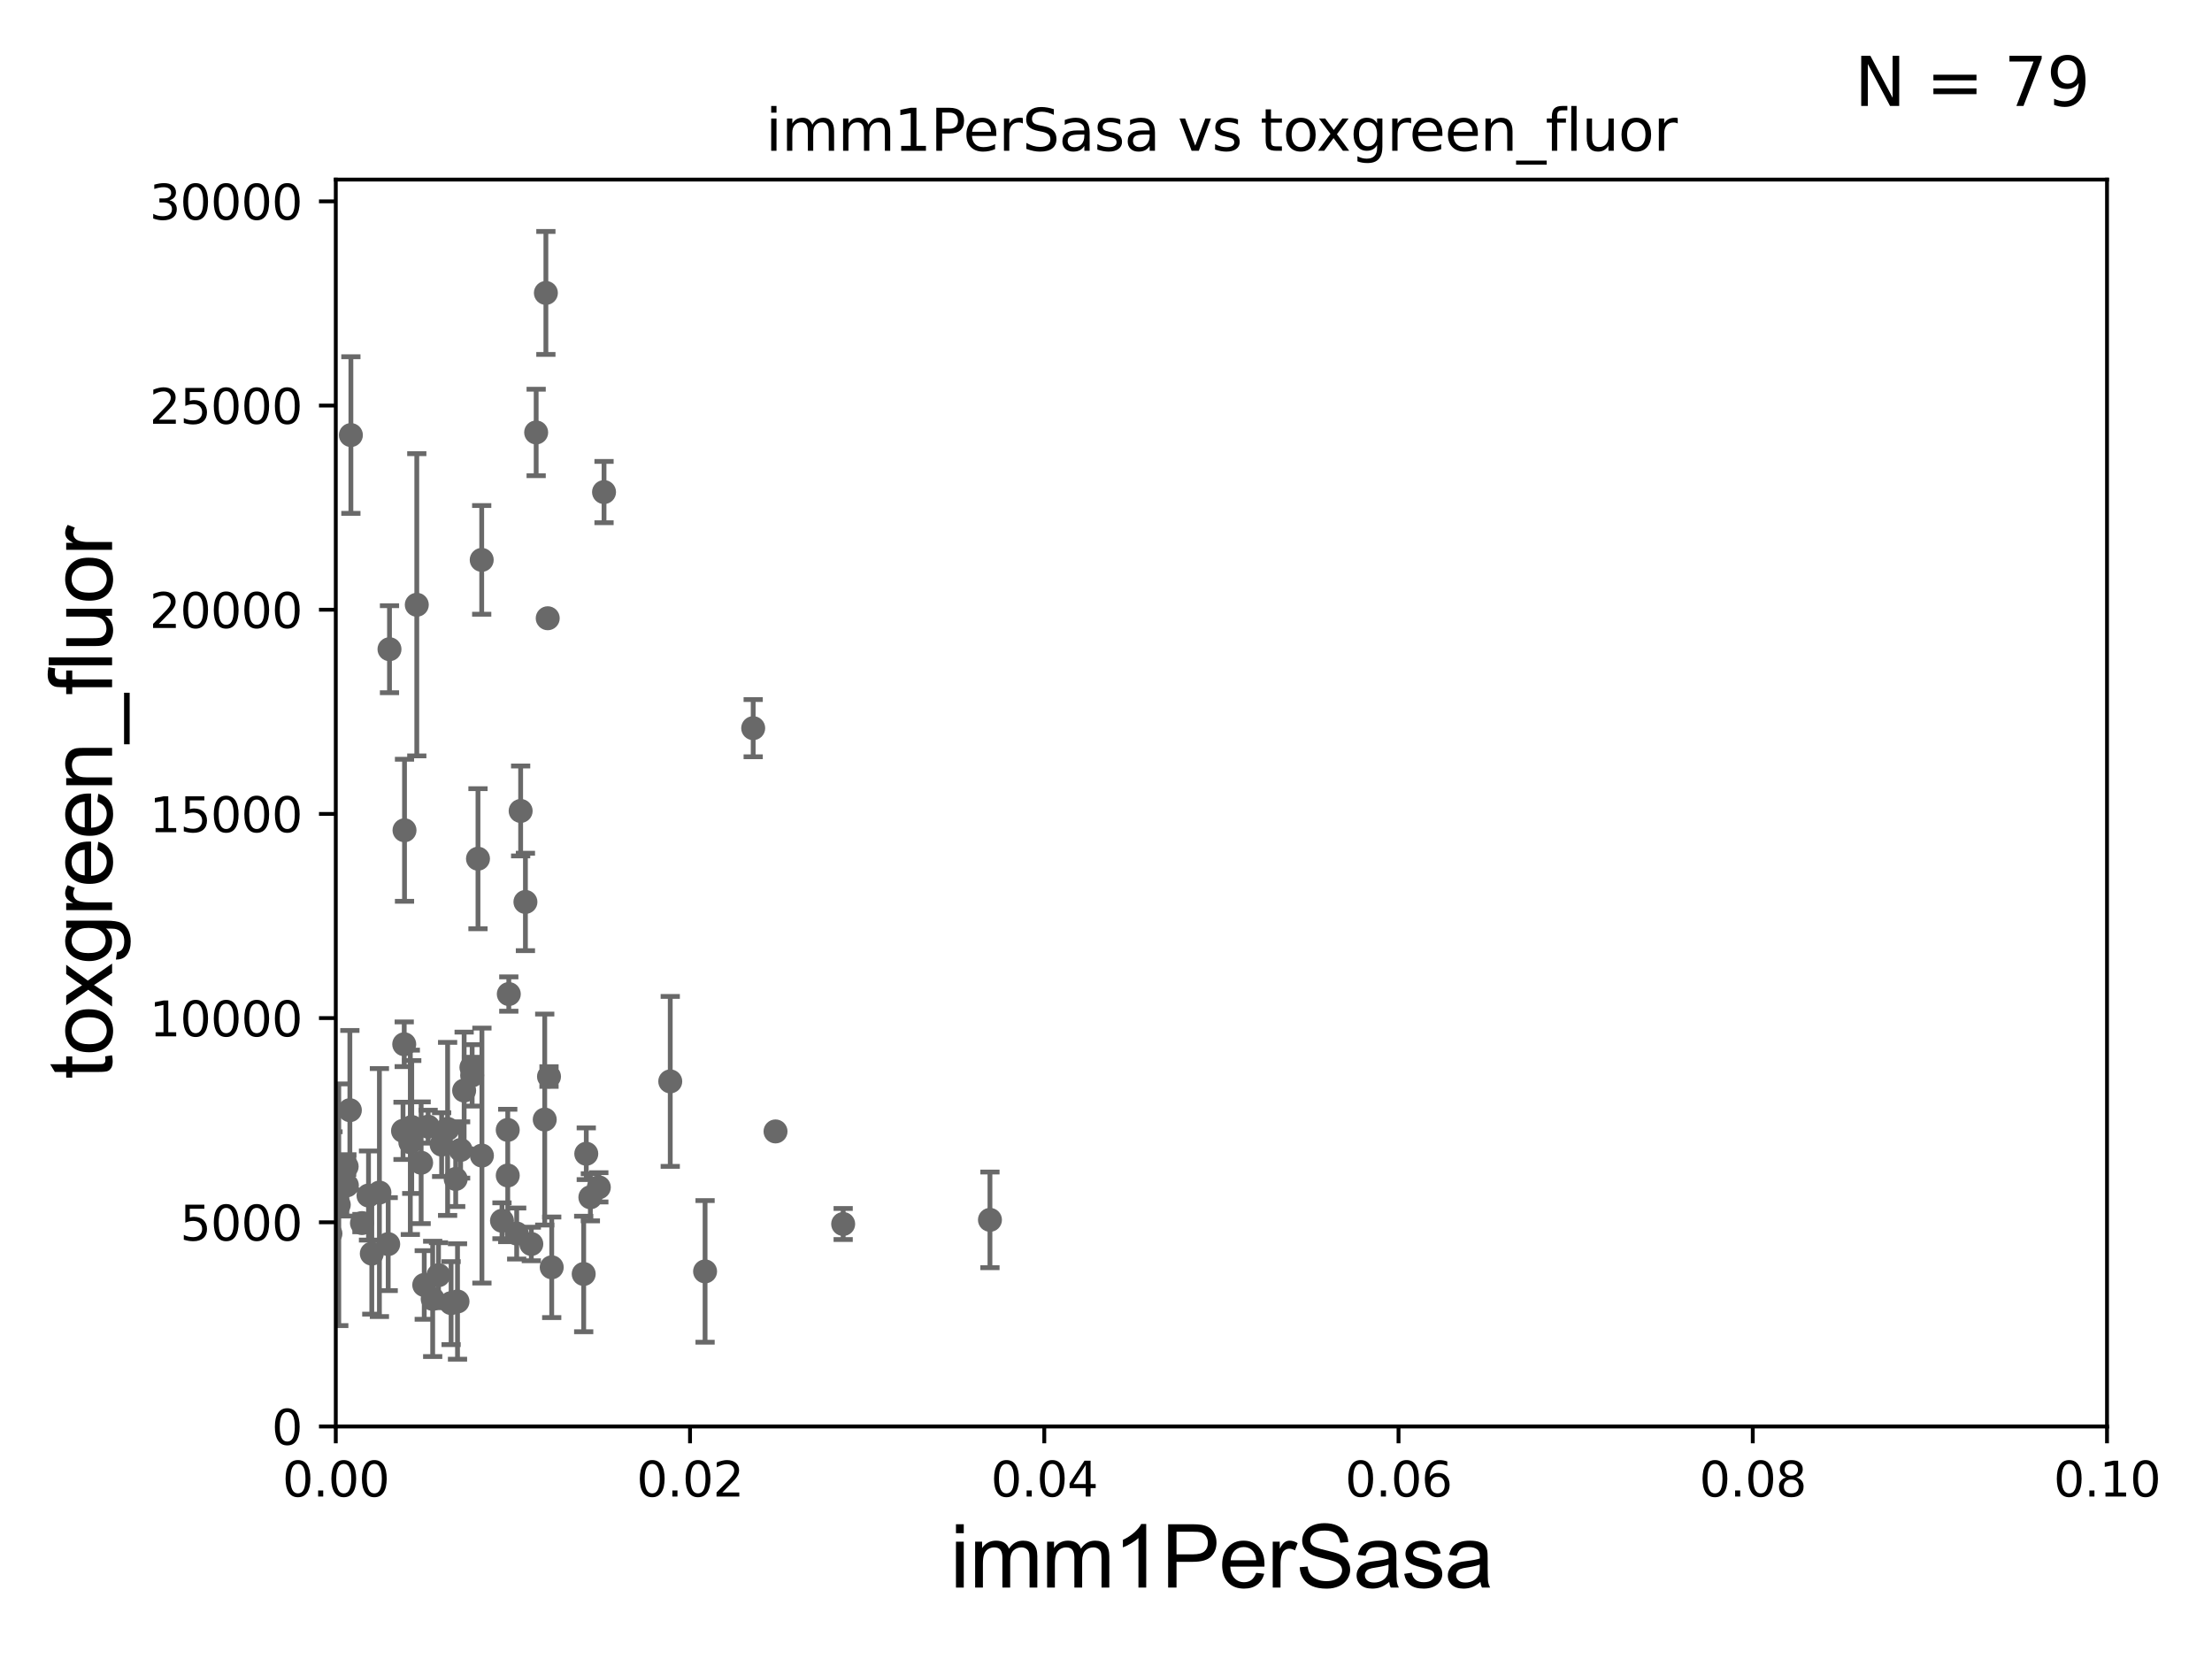<?xml version="1.0" encoding="utf-8" standalone="no"?>
<!DOCTYPE svg PUBLIC "-//W3C//DTD SVG 1.1//EN"
  "http://www.w3.org/Graphics/SVG/1.1/DTD/svg11.dtd">
<svg xmlns:xlink="http://www.w3.org/1999/xlink" width="460.8pt" height="345.6pt" viewBox="0 0 460.8 345.6" xmlns="http://www.w3.org/2000/svg" version="1.1">
 <defs>
  <style type="text/css">*{stroke-linejoin: round; stroke-linecap: butt}</style>
 </defs>
 <g id="figure_1">
  <g id="patch_1">
   <path d="M 0 345.6 
L 460.8 345.6 
L 460.8 0 
L 0 0 
z
" style="fill: #ffffff"/>
  </g>
  <g id="axes_1">
   <g id="patch_2">
    <path d="M 69.95 297.16 
L 438.93 297.16 
L 438.93 37.411 
L 69.95 37.411 
z
" style="fill: #ffffff"/>
   </g>
   <g id="PathCollection_1">
    <defs>
     <path id="mab7a6d17e1" d="M 0 1.118 
C 0.297 1.118 0.581 1 0.791 0.791 
C 1 0.581 1.118 0.297 1.118 0 
C 1.118 -0.297 1 -0.581 0.791 -0.791 
C 0.581 -1 0.297 -1.118 0 -1.118 
C -0.297 -1.118 -0.581 -1 -0.791 -0.791 
C -1 -0.581 -1.118 -0.297 -1.118 0 
C -1.118 0.297 -1 0.581 -0.791 0.791 
C -0.581 1 -0.297 1.118 0 1.118 
z
" style="stroke: #696969"/>
    </defs>
    <g clip-path="url(#p7923dca2ae)">
     <use xlink:href="#mab7a6d17e1" x="-1" y="213.324" style="fill: #696969; stroke: #696969"/>
     <use xlink:href="#mab7a6d17e1" x="109.456" y="187.893" style="fill: #696969; stroke: #696969"/>
     <use xlink:href="#mab7a6d17e1" x="98.357" y="224.02" style="fill: #696969; stroke: #696969"/>
     <use xlink:href="#mab7a6d17e1" x="52.412" y="221.439" style="fill: #696969; stroke: #696969"/>
     <use xlink:href="#mab7a6d17e1" x="114.933" y="264.002" style="fill: #696969; stroke: #696969"/>
     <use xlink:href="#mab7a6d17e1" x="146.881" y="264.858" style="fill: #696969; stroke: #696969"/>
     <use xlink:href="#mab7a6d17e1" x="72.259" y="246.932" style="fill: #696969; stroke: #696969"/>
     <use xlink:href="#mab7a6d17e1" x="84.208" y="217.537" style="fill: #696969; stroke: #696969"/>
     <use xlink:href="#mab7a6d17e1" x="83.956" y="235.577" style="fill: #696969; stroke: #696969"/>
     <use xlink:href="#mab7a6d17e1" x="77.452" y="261.154" style="fill: #696969; stroke: #696969"/>
     <use xlink:href="#mab7a6d17e1" x="80.869" y="259.17" style="fill: #696969; stroke: #696969"/>
     <use xlink:href="#mab7a6d17e1" x="-1" y="259.917" style="fill: #696969; stroke: #696969"/>
     <use xlink:href="#mab7a6d17e1" x="-1" y="251.691" style="fill: #696969; stroke: #696969"/>
     <use xlink:href="#mab7a6d17e1" x="3.111" y="244.995" style="fill: #696969; stroke: #696969"/>
     <use xlink:href="#mab7a6d17e1" x="44.543" y="244.565" style="fill: #696969; stroke: #696969"/>
     <use xlink:href="#mab7a6d17e1" x="30.882" y="204.337" style="fill: #696969; stroke: #696969"/>
     <use xlink:href="#mab7a6d17e1" x="85.774" y="234.772" style="fill: #696969; stroke: #696969"/>
     <use xlink:href="#mab7a6d17e1" x="76.767" y="249.049" style="fill: #696969; stroke: #696969"/>
     <use xlink:href="#mab7a6d17e1" x="161.556" y="235.698" style="fill: #696969; stroke: #696969"/>
     <use xlink:href="#mab7a6d17e1" x="68.837" y="256.979" style="fill: #696969; stroke: #696969"/>
     <use xlink:href="#mab7a6d17e1" x="9.095" y="250.948" style="fill: #696969; stroke: #696969"/>
     <use xlink:href="#mab7a6d17e1" x="114.101" y="128.792" style="fill: #696969; stroke: #696969"/>
     <use xlink:href="#mab7a6d17e1" x="81.138" y="135.242" style="fill: #696969; stroke: #696969"/>
     <use xlink:href="#mab7a6d17e1" x="113.718" y="61.025" style="fill: #696969; stroke: #696969"/>
     <use xlink:href="#mab7a6d17e1" x="104.573" y="254.306" style="fill: #696969; stroke: #696969"/>
     <use xlink:href="#mab7a6d17e1" x="18.895" y="244.799" style="fill: #696969; stroke: #696969"/>
     <use xlink:href="#mab7a6d17e1" x="105.774" y="244.876" style="fill: #696969; stroke: #696969"/>
     <use xlink:href="#mab7a6d17e1" x="95.952" y="239.557" style="fill: #696969; stroke: #696969"/>
     <use xlink:href="#mab7a6d17e1" x="122.984" y="249.416" style="fill: #696969; stroke: #696969"/>
     <use xlink:href="#mab7a6d17e1" x="125.831" y="102.509" style="fill: #696969; stroke: #696969"/>
     <use xlink:href="#mab7a6d17e1" x="105.77" y="235.386" style="fill: #696969; stroke: #696969"/>
     <use xlink:href="#mab7a6d17e1" x="72.884" y="231.272" style="fill: #696969; stroke: #696969"/>
     <use xlink:href="#mab7a6d17e1" x="90.136" y="270.583" style="fill: #696969; stroke: #696969"/>
     <use xlink:href="#mab7a6d17e1" x="114.368" y="224.265" style="fill: #696969; stroke: #696969"/>
     <use xlink:href="#mab7a6d17e1" x="53.85" y="142.422" style="fill: #696969; stroke: #696969"/>
     <use xlink:href="#mab7a6d17e1" x="156.903" y="151.688" style="fill: #696969; stroke: #696969"/>
     <use xlink:href="#mab7a6d17e1" x="72.215" y="243.002" style="fill: #696969; stroke: #696969"/>
     <use xlink:href="#mab7a6d17e1" x="100.394" y="240.73" style="fill: #696969; stroke: #696969"/>
     <use xlink:href="#mab7a6d17e1" x="108.46" y="168.936" style="fill: #696969; stroke: #696969"/>
     <use xlink:href="#mab7a6d17e1" x="62.647" y="246.254" style="fill: #696969; stroke: #696969"/>
     <use xlink:href="#mab7a6d17e1" x="54.014" y="140.33" style="fill: #696969; stroke: #696969"/>
     <use xlink:href="#mab7a6d17e1" x="111.692" y="90.087" style="fill: #696969; stroke: #696969"/>
     <use xlink:href="#mab7a6d17e1" x="86.825" y="125.986" style="fill: #696969; stroke: #696969"/>
     <use xlink:href="#mab7a6d17e1" x="14.956" y="263.01" style="fill: #696969; stroke: #696969"/>
     <use xlink:href="#mab7a6d17e1" x="79.039" y="248.435" style="fill: #696969; stroke: #696969"/>
     <use xlink:href="#mab7a6d17e1" x="139.625" y="225.274" style="fill: #696969; stroke: #696969"/>
     <use xlink:href="#mab7a6d17e1" x="113.478" y="233.224" style="fill: #696969; stroke: #696969"/>
     <use xlink:href="#mab7a6d17e1" x="107.635" y="256.965" style="fill: #696969; stroke: #696969"/>
     <use xlink:href="#mab7a6d17e1" x="73.097" y="90.631" style="fill: #696969; stroke: #696969"/>
     <use xlink:href="#mab7a6d17e1" x="-1" y="193.959" style="fill: #696969; stroke: #696969"/>
     <use xlink:href="#mab7a6d17e1" x="-1" y="252.002" style="fill: #696969; stroke: #696969"/>
     <use xlink:href="#mab7a6d17e1" x="43.034" y="256.824" style="fill: #696969; stroke: #696969"/>
     <use xlink:href="#mab7a6d17e1" x="93.245" y="235.172" style="fill: #696969; stroke: #696969"/>
     <use xlink:href="#mab7a6d17e1" x="100.349" y="116.636" style="fill: #696969; stroke: #696969"/>
     <use xlink:href="#mab7a6d17e1" x="88.378" y="267.68" style="fill: #696969; stroke: #696969"/>
     <use xlink:href="#mab7a6d17e1" x="87.731" y="242.219" style="fill: #696969; stroke: #696969"/>
     <use xlink:href="#mab7a6d17e1" x="124.747" y="247.342" style="fill: #696969; stroke: #696969"/>
     <use xlink:href="#mab7a6d17e1" x="110.683" y="259.145" style="fill: #696969; stroke: #696969"/>
     <use xlink:href="#mab7a6d17e1" x="91.349" y="265.648" style="fill: #696969; stroke: #696969"/>
     <use xlink:href="#mab7a6d17e1" x="89.188" y="234.705" style="fill: #696969; stroke: #696969"/>
     <use xlink:href="#mab7a6d17e1" x="85.478" y="237.963" style="fill: #696969; stroke: #696969"/>
     <use xlink:href="#mab7a6d17e1" x="175.648" y="254.98" style="fill: #696969; stroke: #696969"/>
     <use xlink:href="#mab7a6d17e1" x="121.595" y="265.393" style="fill: #696969; stroke: #696969"/>
     <use xlink:href="#mab7a6d17e1" x="122.132" y="240.348" style="fill: #696969; stroke: #696969"/>
     <use xlink:href="#mab7a6d17e1" x="-1" y="239.65" style="fill: #696969; stroke: #696969"/>
     <use xlink:href="#mab7a6d17e1" x="-1" y="230.84" style="fill: #696969; stroke: #696969"/>
     <use xlink:href="#mab7a6d17e1" x="99.573" y="178.886" style="fill: #696969; stroke: #696969"/>
     <use xlink:href="#mab7a6d17e1" x="96.689" y="227.178" style="fill: #696969; stroke: #696969"/>
     <use xlink:href="#mab7a6d17e1" x="68.235" y="232.221" style="fill: #696969; stroke: #696969"/>
     <use xlink:href="#mab7a6d17e1" x="95.309" y="271.123" style="fill: #696969; stroke: #696969"/>
     <use xlink:href="#mab7a6d17e1" x="92.001" y="238.445" style="fill: #696969; stroke: #696969"/>
     <use xlink:href="#mab7a6d17e1" x="93.974" y="271.462" style="fill: #696969; stroke: #696969"/>
     <use xlink:href="#mab7a6d17e1" x="98.206" y="222.359" style="fill: #696969; stroke: #696969"/>
     <use xlink:href="#mab7a6d17e1" x="70.574" y="250.973" style="fill: #696969; stroke: #696969"/>
     <use xlink:href="#mab7a6d17e1" x="94.931" y="245.604" style="fill: #696969; stroke: #696969"/>
     <use xlink:href="#mab7a6d17e1" x="75.401" y="254.79" style="fill: #696969; stroke: #696969"/>
     <use xlink:href="#mab7a6d17e1" x="61.951" y="248.825" style="fill: #696969; stroke: #696969"/>
     <use xlink:href="#mab7a6d17e1" x="206.225" y="254.12" style="fill: #696969; stroke: #696969"/>
     <use xlink:href="#mab7a6d17e1" x="69.369" y="244.527" style="fill: #696969; stroke: #696969"/>
     <use xlink:href="#mab7a6d17e1" x="-1" y="239.983" style="fill: #696969; stroke: #696969"/>
     <use xlink:href="#mab7a6d17e1" x="-1" y="238.659" style="fill: #696969; stroke: #696969"/>
     <use xlink:href="#mab7a6d17e1" x="105.992" y="207.078" style="fill: #696969; stroke: #696969"/>
     <use xlink:href="#mab7a6d17e1" x="84.267" y="172.961" style="fill: #696969; stroke: #696969"/>
    </g>
   </g>
   <g id="matplotlib.axis_1">
    <g id="xtick_1">
     <g id="line2d_1">
      <defs>
       <path id="ma46e01d96d" d="M 0 0 
L 0 3.5 
" style="stroke: #000000; stroke-width: 0.8"/>
      </defs>
      <g>
       <use xlink:href="#ma46e01d96d" x="69.95" y="297.16" style="stroke: #000000; stroke-width: 0.8"/>
      </g>
     </g>
     <g id="text_1">
      <!-- 0.00 -->
      <g transform="translate(58.817 311.758)scale(0.1 -0.1)">
       <defs>
        <path id="DejaVuSans-30" d="M 2034 4250 
Q 1547 4250 1301 3770 
Q 1056 3291 1056 2328 
Q 1056 1369 1301 889 
Q 1547 409 2034 409 
Q 2525 409 2770 889 
Q 3016 1369 3016 2328 
Q 3016 3291 2770 3770 
Q 2525 4250 2034 4250 
z
M 2034 4750 
Q 2819 4750 3233 4129 
Q 3647 3509 3647 2328 
Q 3647 1150 3233 529 
Q 2819 -91 2034 -91 
Q 1250 -91 836 529 
Q 422 1150 422 2328 
Q 422 3509 836 4129 
Q 1250 4750 2034 4750 
z
" transform="scale(0.016)"/>
        <path id="DejaVuSans-2e" d="M 684 794 
L 1344 794 
L 1344 0 
L 684 0 
L 684 794 
z
" transform="scale(0.016)"/>
       </defs>
       <use xlink:href="#DejaVuSans-30"/>
       <use xlink:href="#DejaVuSans-2e" x="63.623"/>
       <use xlink:href="#DejaVuSans-30" x="95.41"/>
       <use xlink:href="#DejaVuSans-30" x="159.033"/>
      </g>
     </g>
    </g>
    <g id="xtick_2">
     <g id="line2d_2">
      <g>
       <use xlink:href="#ma46e01d96d" x="143.746" y="297.16" style="stroke: #000000; stroke-width: 0.8"/>
      </g>
     </g>
     <g id="text_2">
      <!-- 0.02 -->
      <g transform="translate(132.613 311.758)scale(0.1 -0.1)">
       <defs>
        <path id="DejaVuSans-32" d="M 1228 531 
L 3431 531 
L 3431 0 
L 469 0 
L 469 531 
Q 828 903 1448 1529 
Q 2069 2156 2228 2338 
Q 2531 2678 2651 2914 
Q 2772 3150 2772 3378 
Q 2772 3750 2511 3984 
Q 2250 4219 1831 4219 
Q 1534 4219 1204 4116 
Q 875 4013 500 3803 
L 500 4441 
Q 881 4594 1212 4672 
Q 1544 4750 1819 4750 
Q 2544 4750 2975 4387 
Q 3406 4025 3406 3419 
Q 3406 3131 3298 2873 
Q 3191 2616 2906 2266 
Q 2828 2175 2409 1742 
Q 1991 1309 1228 531 
z
" transform="scale(0.016)"/>
       </defs>
       <use xlink:href="#DejaVuSans-30"/>
       <use xlink:href="#DejaVuSans-2e" x="63.623"/>
       <use xlink:href="#DejaVuSans-30" x="95.41"/>
       <use xlink:href="#DejaVuSans-32" x="159.033"/>
      </g>
     </g>
    </g>
    <g id="xtick_3">
     <g id="line2d_3">
      <g>
       <use xlink:href="#ma46e01d96d" x="217.542" y="297.16" style="stroke: #000000; stroke-width: 0.8"/>
      </g>
     </g>
     <g id="text_3">
      <!-- 0.04 -->
      <g transform="translate(206.409 311.758)scale(0.1 -0.1)">
       <defs>
        <path id="DejaVuSans-34" d="M 2419 4116 
L 825 1625 
L 2419 1625 
L 2419 4116 
z
M 2253 4666 
L 3047 4666 
L 3047 1625 
L 3713 1625 
L 3713 1100 
L 3047 1100 
L 3047 0 
L 2419 0 
L 2419 1100 
L 313 1100 
L 313 1709 
L 2253 4666 
z
" transform="scale(0.016)"/>
       </defs>
       <use xlink:href="#DejaVuSans-30"/>
       <use xlink:href="#DejaVuSans-2e" x="63.623"/>
       <use xlink:href="#DejaVuSans-30" x="95.41"/>
       <use xlink:href="#DejaVuSans-34" x="159.033"/>
      </g>
     </g>
    </g>
    <g id="xtick_4">
     <g id="line2d_4">
      <g>
       <use xlink:href="#ma46e01d96d" x="291.338" y="297.16" style="stroke: #000000; stroke-width: 0.8"/>
      </g>
     </g>
     <g id="text_4">
      <!-- 0.06 -->
      <g transform="translate(280.205 311.758)scale(0.1 -0.1)">
       <defs>
        <path id="DejaVuSans-36" d="M 2113 2584 
Q 1688 2584 1439 2293 
Q 1191 2003 1191 1497 
Q 1191 994 1439 701 
Q 1688 409 2113 409 
Q 2538 409 2786 701 
Q 3034 994 3034 1497 
Q 3034 2003 2786 2293 
Q 2538 2584 2113 2584 
z
M 3366 4563 
L 3366 3988 
Q 3128 4100 2886 4159 
Q 2644 4219 2406 4219 
Q 1781 4219 1451 3797 
Q 1122 3375 1075 2522 
Q 1259 2794 1537 2939 
Q 1816 3084 2150 3084 
Q 2853 3084 3261 2657 
Q 3669 2231 3669 1497 
Q 3669 778 3244 343 
Q 2819 -91 2113 -91 
Q 1303 -91 875 529 
Q 447 1150 447 2328 
Q 447 3434 972 4092 
Q 1497 4750 2381 4750 
Q 2619 4750 2861 4703 
Q 3103 4656 3366 4563 
z
" transform="scale(0.016)"/>
       </defs>
       <use xlink:href="#DejaVuSans-30"/>
       <use xlink:href="#DejaVuSans-2e" x="63.623"/>
       <use xlink:href="#DejaVuSans-30" x="95.41"/>
       <use xlink:href="#DejaVuSans-36" x="159.033"/>
      </g>
     </g>
    </g>
    <g id="xtick_5">
     <g id="line2d_5">
      <g>
       <use xlink:href="#ma46e01d96d" x="365.134" y="297.16" style="stroke: #000000; stroke-width: 0.8"/>
      </g>
     </g>
     <g id="text_5">
      <!-- 0.08 -->
      <g transform="translate(354.001 311.758)scale(0.1 -0.1)">
       <defs>
        <path id="DejaVuSans-38" d="M 2034 2216 
Q 1584 2216 1326 1975 
Q 1069 1734 1069 1313 
Q 1069 891 1326 650 
Q 1584 409 2034 409 
Q 2484 409 2743 651 
Q 3003 894 3003 1313 
Q 3003 1734 2745 1975 
Q 2488 2216 2034 2216 
z
M 1403 2484 
Q 997 2584 770 2862 
Q 544 3141 544 3541 
Q 544 4100 942 4425 
Q 1341 4750 2034 4750 
Q 2731 4750 3128 4425 
Q 3525 4100 3525 3541 
Q 3525 3141 3298 2862 
Q 3072 2584 2669 2484 
Q 3125 2378 3379 2068 
Q 3634 1759 3634 1313 
Q 3634 634 3220 271 
Q 2806 -91 2034 -91 
Q 1263 -91 848 271 
Q 434 634 434 1313 
Q 434 1759 690 2068 
Q 947 2378 1403 2484 
z
M 1172 3481 
Q 1172 3119 1398 2916 
Q 1625 2713 2034 2713 
Q 2441 2713 2670 2916 
Q 2900 3119 2900 3481 
Q 2900 3844 2670 4047 
Q 2441 4250 2034 4250 
Q 1625 4250 1398 4047 
Q 1172 3844 1172 3481 
z
" transform="scale(0.016)"/>
       </defs>
       <use xlink:href="#DejaVuSans-30"/>
       <use xlink:href="#DejaVuSans-2e" x="63.623"/>
       <use xlink:href="#DejaVuSans-30" x="95.41"/>
       <use xlink:href="#DejaVuSans-38" x="159.033"/>
      </g>
     </g>
    </g>
    <g id="xtick_6">
     <g id="line2d_6">
      <g>
       <use xlink:href="#ma46e01d96d" x="438.93" y="297.16" style="stroke: #000000; stroke-width: 0.8"/>
      </g>
     </g>
     <g id="text_6">
      <!-- 0.10 -->
      <g transform="translate(427.797 311.758)scale(0.1 -0.1)">
       <defs>
        <path id="DejaVuSans-31" d="M 794 531 
L 1825 531 
L 1825 4091 
L 703 3866 
L 703 4441 
L 1819 4666 
L 2450 4666 
L 2450 531 
L 3481 531 
L 3481 0 
L 794 0 
L 794 531 
z
" transform="scale(0.016)"/>
       </defs>
       <use xlink:href="#DejaVuSans-30"/>
       <use xlink:href="#DejaVuSans-2e" x="63.623"/>
       <use xlink:href="#DejaVuSans-31" x="95.41"/>
       <use xlink:href="#DejaVuSans-30" x="159.033"/>
      </g>
     </g>
    </g>
    <g id="text_7">
     <!-- imm1PerSasa -->
     <g transform="translate(197.924 330.722)scale(0.18 -0.18)">
      <defs>
       <path id="ArialMT-69" d="M 425 3934 
L 425 4581 
L 988 4581 
L 988 3934 
L 425 3934 
z
M 425 0 
L 425 3319 
L 988 3319 
L 988 0 
L 425 0 
z
" transform="scale(0.016)"/>
       <path id="ArialMT-6d" d="M 422 0 
L 422 3319 
L 925 3319 
L 925 2853 
Q 1081 3097 1340 3245 
Q 1600 3394 1931 3394 
Q 2300 3394 2536 3241 
Q 2772 3088 2869 2813 
Q 3263 3394 3894 3394 
Q 4388 3394 4653 3120 
Q 4919 2847 4919 2278 
L 4919 0 
L 4359 0 
L 4359 2091 
Q 4359 2428 4304 2576 
Q 4250 2725 4106 2815 
Q 3963 2906 3769 2906 
Q 3419 2906 3187 2673 
Q 2956 2441 2956 1928 
L 2956 0 
L 2394 0 
L 2394 2156 
Q 2394 2531 2256 2718 
Q 2119 2906 1806 2906 
Q 1569 2906 1367 2781 
Q 1166 2656 1075 2415 
Q 984 2175 984 1722 
L 984 0 
L 422 0 
z
" transform="scale(0.016)"/>
       <path id="ArialMT-31" d="M 2384 0 
L 1822 0 
L 1822 3584 
Q 1619 3391 1289 3197 
Q 959 3003 697 2906 
L 697 3450 
Q 1169 3672 1522 3987 
Q 1875 4303 2022 4600 
L 2384 4600 
L 2384 0 
z
" transform="scale(0.016)"/>
       <path id="ArialMT-50" d="M 494 0 
L 494 4581 
L 2222 4581 
Q 2678 4581 2919 4538 
Q 3256 4481 3484 4323 
Q 3713 4166 3852 3881 
Q 3991 3597 3991 3256 
Q 3991 2672 3619 2267 
Q 3247 1863 2275 1863 
L 1100 1863 
L 1100 0 
L 494 0 
z
M 1100 2403 
L 2284 2403 
Q 2872 2403 3119 2622 
Q 3366 2841 3366 3238 
Q 3366 3525 3220 3729 
Q 3075 3934 2838 4000 
Q 2684 4041 2272 4041 
L 1100 4041 
L 1100 2403 
z
" transform="scale(0.016)"/>
       <path id="ArialMT-65" d="M 2694 1069 
L 3275 997 
Q 3138 488 2766 206 
Q 2394 -75 1816 -75 
Q 1088 -75 661 373 
Q 234 822 234 1631 
Q 234 2469 665 2931 
Q 1097 3394 1784 3394 
Q 2450 3394 2872 2941 
Q 3294 2488 3294 1666 
Q 3294 1616 3291 1516 
L 816 1516 
Q 847 969 1125 678 
Q 1403 388 1819 388 
Q 2128 388 2347 550 
Q 2566 713 2694 1069 
z
M 847 1978 
L 2700 1978 
Q 2663 2397 2488 2606 
Q 2219 2931 1791 2931 
Q 1403 2931 1139 2672 
Q 875 2413 847 1978 
z
" transform="scale(0.016)"/>
       <path id="ArialMT-72" d="M 416 0 
L 416 3319 
L 922 3319 
L 922 2816 
Q 1116 3169 1280 3281 
Q 1444 3394 1641 3394 
Q 1925 3394 2219 3213 
L 2025 2691 
Q 1819 2813 1613 2813 
Q 1428 2813 1281 2702 
Q 1134 2591 1072 2394 
Q 978 2094 978 1738 
L 978 0 
L 416 0 
z
" transform="scale(0.016)"/>
       <path id="ArialMT-53" d="M 288 1472 
L 859 1522 
Q 900 1178 1048 958 
Q 1197 738 1509 602 
Q 1822 466 2213 466 
Q 2559 466 2825 569 
Q 3091 672 3220 851 
Q 3350 1031 3350 1244 
Q 3350 1459 3225 1620 
Q 3100 1781 2813 1891 
Q 2628 1963 1997 2114 
Q 1366 2266 1113 2400 
Q 784 2572 623 2826 
Q 463 3081 463 3397 
Q 463 3744 659 4045 
Q 856 4347 1234 4503 
Q 1613 4659 2075 4659 
Q 2584 4659 2973 4495 
Q 3363 4331 3572 4012 
Q 3781 3694 3797 3291 
L 3216 3247 
Q 3169 3681 2898 3903 
Q 2628 4125 2100 4125 
Q 1550 4125 1298 3923 
Q 1047 3722 1047 3438 
Q 1047 3191 1225 3031 
Q 1400 2872 2139 2705 
Q 2878 2538 3153 2413 
Q 3553 2228 3743 1945 
Q 3934 1663 3934 1294 
Q 3934 928 3725 604 
Q 3516 281 3123 101 
Q 2731 -78 2241 -78 
Q 1619 -78 1198 103 
Q 778 284 539 648 
Q 300 1013 288 1472 
z
" transform="scale(0.016)"/>
       <path id="ArialMT-61" d="M 2588 409 
Q 2275 144 1986 34 
Q 1697 -75 1366 -75 
Q 819 -75 525 192 
Q 231 459 231 875 
Q 231 1119 342 1320 
Q 453 1522 633 1644 
Q 813 1766 1038 1828 
Q 1203 1872 1538 1913 
Q 2219 1994 2541 2106 
Q 2544 2222 2544 2253 
Q 2544 2597 2384 2738 
Q 2169 2928 1744 2928 
Q 1347 2928 1158 2789 
Q 969 2650 878 2297 
L 328 2372 
Q 403 2725 575 2942 
Q 747 3159 1072 3276 
Q 1397 3394 1825 3394 
Q 2250 3394 2515 3294 
Q 2781 3194 2906 3042 
Q 3031 2891 3081 2659 
Q 3109 2516 3109 2141 
L 3109 1391 
Q 3109 606 3145 398 
Q 3181 191 3288 0 
L 2700 0 
Q 2613 175 2588 409 
z
M 2541 1666 
Q 2234 1541 1622 1453 
Q 1275 1403 1131 1340 
Q 988 1278 909 1158 
Q 831 1038 831 891 
Q 831 666 1001 516 
Q 1172 366 1500 366 
Q 1825 366 2078 508 
Q 2331 650 2450 897 
Q 2541 1088 2541 1459 
L 2541 1666 
z
" transform="scale(0.016)"/>
       <path id="ArialMT-73" d="M 197 991 
L 753 1078 
Q 800 744 1014 566 
Q 1228 388 1613 388 
Q 2000 388 2187 545 
Q 2375 703 2375 916 
Q 2375 1106 2209 1216 
Q 2094 1291 1634 1406 
Q 1016 1563 777 1677 
Q 538 1791 414 1992 
Q 291 2194 291 2438 
Q 291 2659 392 2848 
Q 494 3038 669 3163 
Q 800 3259 1026 3326 
Q 1253 3394 1513 3394 
Q 1903 3394 2198 3281 
Q 2494 3169 2634 2976 
Q 2775 2784 2828 2463 
L 2278 2388 
Q 2241 2644 2061 2787 
Q 1881 2931 1553 2931 
Q 1166 2931 1000 2803 
Q 834 2675 834 2503 
Q 834 2394 903 2306 
Q 972 2216 1119 2156 
Q 1203 2125 1616 2013 
Q 2213 1853 2448 1751 
Q 2684 1650 2818 1456 
Q 2953 1263 2953 975 
Q 2953 694 2789 445 
Q 2625 197 2315 61 
Q 2006 -75 1616 -75 
Q 969 -75 630 194 
Q 291 463 197 991 
z
" transform="scale(0.016)"/>
      </defs>
      <use xlink:href="#ArialMT-69"/>
      <use xlink:href="#ArialMT-6d" x="22.217"/>
      <use xlink:href="#ArialMT-6d" x="105.518"/>
      <use xlink:href="#ArialMT-31" x="188.818"/>
      <use xlink:href="#ArialMT-50" x="244.434"/>
      <use xlink:href="#ArialMT-65" x="311.133"/>
      <use xlink:href="#ArialMT-72" x="366.748"/>
      <use xlink:href="#ArialMT-53" x="400.049"/>
      <use xlink:href="#ArialMT-61" x="466.748"/>
      <use xlink:href="#ArialMT-73" x="522.363"/>
      <use xlink:href="#ArialMT-61" x="572.363"/>
     </g>
    </g>
   </g>
   <g id="matplotlib.axis_2">
    <g id="ytick_1">
     <g id="line2d_7">
      <defs>
       <path id="m39b836d63c" d="M 0 0 
L -3.5 0 
" style="stroke: #000000; stroke-width: 0.8"/>
      </defs>
      <g>
       <use xlink:href="#m39b836d63c" x="69.95" y="297.16" style="stroke: #000000; stroke-width: 0.8"/>
      </g>
     </g>
     <g id="text_8">
      <!-- 0 -->
      <g transform="translate(56.587 300.959)scale(0.1 -0.1)">
       <use xlink:href="#DejaVuSans-30"/>
      </g>
     </g>
    </g>
    <g id="ytick_2">
     <g id="line2d_8">
      <g>
       <use xlink:href="#m39b836d63c" x="69.95" y="254.625" style="stroke: #000000; stroke-width: 0.8"/>
      </g>
     </g>
     <g id="text_9">
      <!-- 5000 -->
      <g transform="translate(37.5 258.424)scale(0.1 -0.1)">
       <defs>
        <path id="DejaVuSans-35" d="M 691 4666 
L 3169 4666 
L 3169 4134 
L 1269 4134 
L 1269 2991 
Q 1406 3038 1543 3061 
Q 1681 3084 1819 3084 
Q 2600 3084 3056 2656 
Q 3513 2228 3513 1497 
Q 3513 744 3044 326 
Q 2575 -91 1722 -91 
Q 1428 -91 1123 -41 
Q 819 9 494 109 
L 494 744 
Q 775 591 1075 516 
Q 1375 441 1709 441 
Q 2250 441 2565 725 
Q 2881 1009 2881 1497 
Q 2881 1984 2565 2268 
Q 2250 2553 1709 2553 
Q 1456 2553 1204 2497 
Q 953 2441 691 2322 
L 691 4666 
z
" transform="scale(0.016)"/>
       </defs>
       <use xlink:href="#DejaVuSans-35"/>
       <use xlink:href="#DejaVuSans-30" x="63.623"/>
       <use xlink:href="#DejaVuSans-30" x="127.246"/>
       <use xlink:href="#DejaVuSans-30" x="190.869"/>
      </g>
     </g>
    </g>
    <g id="ytick_3">
     <g id="line2d_9">
      <g>
       <use xlink:href="#m39b836d63c" x="69.95" y="212.089" style="stroke: #000000; stroke-width: 0.8"/>
      </g>
     </g>
     <g id="text_10">
      <!-- 10000 -->
      <g transform="translate(31.137 215.888)scale(0.1 -0.1)">
       <use xlink:href="#DejaVuSans-31"/>
       <use xlink:href="#DejaVuSans-30" x="63.623"/>
       <use xlink:href="#DejaVuSans-30" x="127.246"/>
       <use xlink:href="#DejaVuSans-30" x="190.869"/>
       <use xlink:href="#DejaVuSans-30" x="254.492"/>
      </g>
     </g>
    </g>
    <g id="ytick_4">
     <g id="line2d_10">
      <g>
       <use xlink:href="#m39b836d63c" x="69.95" y="169.554" style="stroke: #000000; stroke-width: 0.8"/>
      </g>
     </g>
     <g id="text_11">
      <!-- 15000 -->
      <g transform="translate(31.137 173.353)scale(0.1 -0.1)">
       <use xlink:href="#DejaVuSans-31"/>
       <use xlink:href="#DejaVuSans-35" x="63.623"/>
       <use xlink:href="#DejaVuSans-30" x="127.246"/>
       <use xlink:href="#DejaVuSans-30" x="190.869"/>
       <use xlink:href="#DejaVuSans-30" x="254.492"/>
      </g>
     </g>
    </g>
    <g id="ytick_5">
     <g id="line2d_11">
      <g>
       <use xlink:href="#m39b836d63c" x="69.95" y="127.018" style="stroke: #000000; stroke-width: 0.8"/>
      </g>
     </g>
     <g id="text_12">
      <!-- 20000 -->
      <g transform="translate(31.137 130.817)scale(0.1 -0.1)">
       <use xlink:href="#DejaVuSans-32"/>
       <use xlink:href="#DejaVuSans-30" x="63.623"/>
       <use xlink:href="#DejaVuSans-30" x="127.246"/>
       <use xlink:href="#DejaVuSans-30" x="190.869"/>
       <use xlink:href="#DejaVuSans-30" x="254.492"/>
      </g>
     </g>
    </g>
    <g id="ytick_6">
     <g id="line2d_12">
      <g>
       <use xlink:href="#m39b836d63c" x="69.95" y="84.483" style="stroke: #000000; stroke-width: 0.8"/>
      </g>
     </g>
     <g id="text_13">
      <!-- 25000 -->
      <g transform="translate(31.137 88.282)scale(0.1 -0.1)">
       <use xlink:href="#DejaVuSans-32"/>
       <use xlink:href="#DejaVuSans-35" x="63.623"/>
       <use xlink:href="#DejaVuSans-30" x="127.246"/>
       <use xlink:href="#DejaVuSans-30" x="190.869"/>
       <use xlink:href="#DejaVuSans-30" x="254.492"/>
      </g>
     </g>
    </g>
    <g id="ytick_7">
     <g id="line2d_13">
      <g>
       <use xlink:href="#m39b836d63c" x="69.95" y="41.947" style="stroke: #000000; stroke-width: 0.8"/>
      </g>
     </g>
     <g id="text_14">
      <!-- 30000 -->
      <g transform="translate(31.137 45.746)scale(0.1 -0.1)">
       <defs>
        <path id="DejaVuSans-33" d="M 2597 2516 
Q 3050 2419 3304 2112 
Q 3559 1806 3559 1356 
Q 3559 666 3084 287 
Q 2609 -91 1734 -91 
Q 1441 -91 1130 -33 
Q 819 25 488 141 
L 488 750 
Q 750 597 1062 519 
Q 1375 441 1716 441 
Q 2309 441 2620 675 
Q 2931 909 2931 1356 
Q 2931 1769 2642 2001 
Q 2353 2234 1838 2234 
L 1294 2234 
L 1294 2753 
L 1863 2753 
Q 2328 2753 2575 2939 
Q 2822 3125 2822 3475 
Q 2822 3834 2567 4026 
Q 2313 4219 1838 4219 
Q 1578 4219 1281 4162 
Q 984 4106 628 3988 
L 628 4550 
Q 988 4650 1302 4700 
Q 1616 4750 1894 4750 
Q 2613 4750 3031 4423 
Q 3450 4097 3450 3541 
Q 3450 3153 3228 2886 
Q 3006 2619 2597 2516 
z
" transform="scale(0.016)"/>
       </defs>
       <use xlink:href="#DejaVuSans-33"/>
       <use xlink:href="#DejaVuSans-30" x="63.623"/>
       <use xlink:href="#DejaVuSans-30" x="127.246"/>
       <use xlink:href="#DejaVuSans-30" x="190.869"/>
       <use xlink:href="#DejaVuSans-30" x="254.492"/>
      </g>
     </g>
    </g>
    <g id="text_15">
     <!-- toxgreen_fluor -->
     <g transform="translate(23.349 224.818)rotate(-90)scale(0.18 -0.18)">
      <defs>
       <path id="ArialMT-74" d="M 1650 503 
L 1731 6 
Q 1494 -44 1306 -44 
Q 1000 -44 831 53 
Q 663 150 594 308 
Q 525 466 525 972 
L 525 2881 
L 113 2881 
L 113 3319 
L 525 3319 
L 525 4141 
L 1084 4478 
L 1084 3319 
L 1650 3319 
L 1650 2881 
L 1084 2881 
L 1084 941 
Q 1084 700 1114 631 
Q 1144 563 1211 522 
Q 1278 481 1403 481 
Q 1497 481 1650 503 
z
" transform="scale(0.016)"/>
       <path id="ArialMT-6f" d="M 213 1659 
Q 213 2581 725 3025 
Q 1153 3394 1769 3394 
Q 2453 3394 2887 2945 
Q 3322 2497 3322 1706 
Q 3322 1066 3130 698 
Q 2938 331 2570 128 
Q 2203 -75 1769 -75 
Q 1072 -75 642 372 
Q 213 819 213 1659 
z
M 791 1659 
Q 791 1022 1069 705 
Q 1347 388 1769 388 
Q 2188 388 2466 706 
Q 2744 1025 2744 1678 
Q 2744 2294 2464 2611 
Q 2184 2928 1769 2928 
Q 1347 2928 1069 2612 
Q 791 2297 791 1659 
z
" transform="scale(0.016)"/>
       <path id="ArialMT-78" d="M 47 0 
L 1259 1725 
L 138 3319 
L 841 3319 
L 1350 2541 
Q 1494 2319 1581 2169 
Q 1719 2375 1834 2534 
L 2394 3319 
L 3066 3319 
L 1919 1756 
L 3153 0 
L 2463 0 
L 1781 1031 
L 1600 1309 
L 728 0 
L 47 0 
z
" transform="scale(0.016)"/>
       <path id="ArialMT-67" d="M 319 -275 
L 866 -356 
Q 900 -609 1056 -725 
Q 1266 -881 1628 -881 
Q 2019 -881 2231 -725 
Q 2444 -569 2519 -288 
Q 2563 -116 2559 434 
Q 2191 0 1641 0 
Q 956 0 581 494 
Q 206 988 206 1678 
Q 206 2153 378 2554 
Q 550 2956 876 3175 
Q 1203 3394 1644 3394 
Q 2231 3394 2613 2919 
L 2613 3319 
L 3131 3319 
L 3131 450 
Q 3131 -325 2973 -648 
Q 2816 -972 2473 -1159 
Q 2131 -1347 1631 -1347 
Q 1038 -1347 672 -1080 
Q 306 -813 319 -275 
z
M 784 1719 
Q 784 1066 1043 766 
Q 1303 466 1694 466 
Q 2081 466 2343 764 
Q 2606 1063 2606 1700 
Q 2606 2309 2336 2618 
Q 2066 2928 1684 2928 
Q 1309 2928 1046 2623 
Q 784 2319 784 1719 
z
" transform="scale(0.016)"/>
       <path id="ArialMT-6e" d="M 422 0 
L 422 3319 
L 928 3319 
L 928 2847 
Q 1294 3394 1984 3394 
Q 2284 3394 2536 3286 
Q 2788 3178 2913 3003 
Q 3038 2828 3088 2588 
Q 3119 2431 3119 2041 
L 3119 0 
L 2556 0 
L 2556 2019 
Q 2556 2363 2490 2533 
Q 2425 2703 2258 2804 
Q 2091 2906 1866 2906 
Q 1506 2906 1245 2678 
Q 984 2450 984 1813 
L 984 0 
L 422 0 
z
" transform="scale(0.016)"/>
       <path id="ArialMT-5f" d="M -97 -1272 
L -97 -866 
L 3631 -866 
L 3631 -1272 
L -97 -1272 
z
" transform="scale(0.016)"/>
       <path id="ArialMT-66" d="M 556 0 
L 556 2881 
L 59 2881 
L 59 3319 
L 556 3319 
L 556 3672 
Q 556 4006 616 4169 
Q 697 4388 901 4523 
Q 1106 4659 1475 4659 
Q 1713 4659 2000 4603 
L 1916 4113 
Q 1741 4144 1584 4144 
Q 1328 4144 1222 4034 
Q 1116 3925 1116 3625 
L 1116 3319 
L 1763 3319 
L 1763 2881 
L 1116 2881 
L 1116 0 
L 556 0 
z
" transform="scale(0.016)"/>
       <path id="ArialMT-6c" d="M 409 0 
L 409 4581 
L 972 4581 
L 972 0 
L 409 0 
z
" transform="scale(0.016)"/>
       <path id="ArialMT-75" d="M 2597 0 
L 2597 488 
Q 2209 -75 1544 -75 
Q 1250 -75 995 37 
Q 741 150 617 320 
Q 494 491 444 738 
Q 409 903 409 1263 
L 409 3319 
L 972 3319 
L 972 1478 
Q 972 1038 1006 884 
Q 1059 663 1231 536 
Q 1403 409 1656 409 
Q 1909 409 2131 539 
Q 2353 669 2445 892 
Q 2538 1116 2538 1541 
L 2538 3319 
L 3100 3319 
L 3100 0 
L 2597 0 
z
" transform="scale(0.016)"/>
      </defs>
      <use xlink:href="#ArialMT-74"/>
      <use xlink:href="#ArialMT-6f" x="27.783"/>
      <use xlink:href="#ArialMT-78" x="83.398"/>
      <use xlink:href="#ArialMT-67" x="133.398"/>
      <use xlink:href="#ArialMT-72" x="189.014"/>
      <use xlink:href="#ArialMT-65" x="222.314"/>
      <use xlink:href="#ArialMT-65" x="277.93"/>
      <use xlink:href="#ArialMT-6e" x="333.545"/>
      <use xlink:href="#ArialMT-5f" x="389.16"/>
      <use xlink:href="#ArialMT-66" x="444.775"/>
      <use xlink:href="#ArialMT-6c" x="472.559"/>
      <use xlink:href="#ArialMT-75" x="494.775"/>
      <use xlink:href="#ArialMT-6f" x="550.391"/>
      <use xlink:href="#ArialMT-72" x="606.006"/>
     </g>
    </g>
   </g>
   <g id="LineCollection_1">
    <path clip-path="url(#p7923dca2ae)" style="fill: none; stroke: #696969"/>
    <path d="M 109.456 198.039 
L 109.456 177.747 
" clip-path="url(#p7923dca2ae)" style="fill: none; stroke: #696969"/>
    <path d="M 98.357 230.419 
L 98.357 217.621 
" clip-path="url(#p7923dca2ae)" style="fill: none; stroke: #696969"/>
    <path d="M 52.412 259.78 
L 52.412 183.097 
" clip-path="url(#p7923dca2ae)" style="fill: none; stroke: #696969"/>
    <path d="M 114.933 274.477 
L 114.933 253.526 
" clip-path="url(#p7923dca2ae)" style="fill: none; stroke: #696969"/>
    <path d="M 146.881 279.607 
L 146.881 250.108 
" clip-path="url(#p7923dca2ae)" style="fill: none; stroke: #696969"/>
    <path d="M 72.259 253.324 
L 72.259 240.54 
" clip-path="url(#p7923dca2ae)" style="fill: none; stroke: #696969"/>
    <path d="M 84.208 222.19 
L 84.208 212.884 
" clip-path="url(#p7923dca2ae)" style="fill: none; stroke: #696969"/>
    <path d="M 83.956 241.54 
L 83.956 229.614 
" clip-path="url(#p7923dca2ae)" style="fill: none; stroke: #696969"/>
    <path d="M 77.452 273.756 
L 77.452 248.552 
" clip-path="url(#p7923dca2ae)" style="fill: none; stroke: #696969"/>
    <path d="M 80.869 268.854 
L 80.869 249.486 
" clip-path="url(#p7923dca2ae)" style="fill: none; stroke: #696969"/>
    <path clip-path="url(#p7923dca2ae)" style="fill: none; stroke: #696969"/>
    <path d="M 3.111 263.563 
L 3.111 226.426 
" clip-path="url(#p7923dca2ae)" style="fill: none; stroke: #696969"/>
    <path d="M 44.543 258.057 
L 44.543 231.073 
" clip-path="url(#p7923dca2ae)" style="fill: none; stroke: #696969"/>
    <path d="M 30.882 222.666 
L 30.882 186.008 
" clip-path="url(#p7923dca2ae)" style="fill: none; stroke: #696969"/>
    <path d="M 85.774 248.615 
L 85.774 220.93 
" clip-path="url(#p7923dca2ae)" style="fill: none; stroke: #696969"/>
    <path d="M 76.767 258.33 
L 76.767 239.767 
" clip-path="url(#p7923dca2ae)" style="fill: none; stroke: #696969"/>
    <path d="M 161.556 236.285 
L 161.556 235.111 
" clip-path="url(#p7923dca2ae)" style="fill: none; stroke: #696969"/>
    <path d="M 68.837 260.782 
L 68.837 253.175 
" clip-path="url(#p7923dca2ae)" style="fill: none; stroke: #696969"/>
    <path d="M 9.095 253.936 
L 9.095 247.959 
" clip-path="url(#p7923dca2ae)" style="fill: none; stroke: #696969"/>
    <path d="M 114.101 129.373 
L 114.101 128.211 
" clip-path="url(#p7923dca2ae)" style="fill: none; stroke: #696969"/>
    <path d="M 81.138 144.307 
L 81.138 126.177 
" clip-path="url(#p7923dca2ae)" style="fill: none; stroke: #696969"/>
    <path d="M 113.718 73.83 
L 113.718 48.219 
" clip-path="url(#p7923dca2ae)" style="fill: none; stroke: #696969"/>
    <path d="M 104.573 258.039 
L 104.573 250.572 
" clip-path="url(#p7923dca2ae)" style="fill: none; stroke: #696969"/>
    <path d="M 18.895 253.57 
L 18.895 236.028 
" clip-path="url(#p7923dca2ae)" style="fill: none; stroke: #696969"/>
    <path d="M 105.774 258.669 
L 105.774 231.084 
" clip-path="url(#p7923dca2ae)" style="fill: none; stroke: #696969"/>
    <path d="M 95.952 245.419 
L 95.952 233.695 
" clip-path="url(#p7923dca2ae)" style="fill: none; stroke: #696969"/>
    <path d="M 122.984 254.324 
L 122.984 244.507 
" clip-path="url(#p7923dca2ae)" style="fill: none; stroke: #696969"/>
    <path d="M 125.831 108.892 
L 125.831 96.126 
" clip-path="url(#p7923dca2ae)" style="fill: none; stroke: #696969"/>
    <path d="M 105.77 236.167 
L 105.77 234.605 
" clip-path="url(#p7923dca2ae)" style="fill: none; stroke: #696969"/>
    <path d="M 72.884 247.878 
L 72.884 214.667 
" clip-path="url(#p7923dca2ae)" style="fill: none; stroke: #696969"/>
    <path d="M 90.136 282.589 
L 90.136 258.578 
" clip-path="url(#p7923dca2ae)" style="fill: none; stroke: #696969"/>
    <path d="M 114.368 226.315 
L 114.368 222.215 
" clip-path="url(#p7923dca2ae)" style="fill: none; stroke: #696969"/>
    <path d="M 53.85 156.508 
L 53.85 128.336 
" clip-path="url(#p7923dca2ae)" style="fill: none; stroke: #696969"/>
    <path d="M 156.903 157.648 
L 156.903 145.729 
" clip-path="url(#p7923dca2ae)" style="fill: none; stroke: #696969"/>
    <path d="M 72.215 244.655 
L 72.215 241.349 
" clip-path="url(#p7923dca2ae)" style="fill: none; stroke: #696969"/>
    <path d="M 100.394 267.286 
L 100.394 214.175 
" clip-path="url(#p7923dca2ae)" style="fill: none; stroke: #696969"/>
    <path d="M 108.46 178.302 
L 108.46 159.571 
" clip-path="url(#p7923dca2ae)" style="fill: none; stroke: #696969"/>
    <path d="M 62.647 260.135 
L 62.647 232.372 
" clip-path="url(#p7923dca2ae)" style="fill: none; stroke: #696969"/>
    <path d="M 54.014 164.98 
L 54.014 115.681 
" clip-path="url(#p7923dca2ae)" style="fill: none; stroke: #696969"/>
    <path d="M 111.692 99.093 
L 111.692 81.081 
" clip-path="url(#p7923dca2ae)" style="fill: none; stroke: #696969"/>
    <path d="M 86.825 157.464 
L 86.825 94.507 
" clip-path="url(#p7923dca2ae)" style="fill: none; stroke: #696969"/>
    <path d="M 14.956 275.732 
L 14.956 250.288 
" clip-path="url(#p7923dca2ae)" style="fill: none; stroke: #696969"/>
    <path d="M 79.039 274.266 
L 79.039 222.603 
" clip-path="url(#p7923dca2ae)" style="fill: none; stroke: #696969"/>
    <path d="M 139.625 242.973 
L 139.625 207.575 
" clip-path="url(#p7923dca2ae)" style="fill: none; stroke: #696969"/>
    <path d="M 113.478 255.198 
L 113.478 211.251 
" clip-path="url(#p7923dca2ae)" style="fill: none; stroke: #696969"/>
    <path d="M 107.635 262.28 
L 107.635 251.65 
" clip-path="url(#p7923dca2ae)" style="fill: none; stroke: #696969"/>
    <path d="M 73.097 106.944 
L 73.097 74.319 
" clip-path="url(#p7923dca2ae)" style="fill: none; stroke: #696969"/>
    <path clip-path="url(#p7923dca2ae)" style="fill: none; stroke: #696969"/>
    <path d="M 43.034 263.081 
L 43.034 250.567 
" clip-path="url(#p7923dca2ae)" style="fill: none; stroke: #696969"/>
    <path d="M 93.245 253.196 
L 93.245 217.147 
" clip-path="url(#p7923dca2ae)" style="fill: none; stroke: #696969"/>
    <path d="M 100.349 127.956 
L 100.349 105.316 
" clip-path="url(#p7923dca2ae)" style="fill: none; stroke: #696969"/>
    <path d="M 88.378 274.824 
L 88.378 260.536 
" clip-path="url(#p7923dca2ae)" style="fill: none; stroke: #696969"/>
    <path d="M 87.731 254.892 
L 87.731 229.546 
" clip-path="url(#p7923dca2ae)" style="fill: none; stroke: #696969"/>
    <path d="M 124.747 250.392 
L 124.747 244.293 
" clip-path="url(#p7923dca2ae)" style="fill: none; stroke: #696969"/>
    <path d="M 110.683 262.636 
L 110.683 255.653 
" clip-path="url(#p7923dca2ae)" style="fill: none; stroke: #696969"/>
    <path d="M 91.349 272.418 
L 91.349 258.878 
" clip-path="url(#p7923dca2ae)" style="fill: none; stroke: #696969"/>
    <path d="M 89.188 238.13 
L 89.188 231.279 
" clip-path="url(#p7923dca2ae)" style="fill: none; stroke: #696969"/>
    <path d="M 85.478 257.165 
L 85.478 218.762 
" clip-path="url(#p7923dca2ae)" style="fill: none; stroke: #696969"/>
    <path d="M 175.648 258.213 
L 175.648 251.748 
" clip-path="url(#p7923dca2ae)" style="fill: none; stroke: #696969"/>
    <path d="M 121.595 277.426 
L 121.595 253.359 
" clip-path="url(#p7923dca2ae)" style="fill: none; stroke: #696969"/>
    <path d="M 122.132 245.73 
L 122.132 234.965 
" clip-path="url(#p7923dca2ae)" style="fill: none; stroke: #696969"/>
    <path clip-path="url(#p7923dca2ae)" style="fill: none; stroke: #696969"/>
    <path d="M 99.573 193.476 
L 99.573 164.296 
" clip-path="url(#p7923dca2ae)" style="fill: none; stroke: #696969"/>
    <path d="M 96.689 239.343 
L 96.689 215.013 
" clip-path="url(#p7923dca2ae)" style="fill: none; stroke: #696969"/>
    <path d="M 68.235 236.481 
L 68.235 227.961 
" clip-path="url(#p7923dca2ae)" style="fill: none; stroke: #696969"/>
    <path d="M 95.309 283.147 
L 95.309 259.099 
" clip-path="url(#p7923dca2ae)" style="fill: none; stroke: #696969"/>
    <path d="M 92.001 245.084 
L 92.001 231.807 
" clip-path="url(#p7923dca2ae)" style="fill: none; stroke: #696969"/>
    <path d="M 93.974 280.106 
L 93.974 262.818 
" clip-path="url(#p7923dca2ae)" style="fill: none; stroke: #696969"/>
    <path d="M 98.206 224.478 
L 98.206 220.241 
" clip-path="url(#p7923dca2ae)" style="fill: none; stroke: #696969"/>
    <path d="M 70.574 276.147 
L 70.574 225.799 
" clip-path="url(#p7923dca2ae)" style="fill: none; stroke: #696969"/>
    <path d="M 94.931 251.339 
L 94.931 239.868 
" clip-path="url(#p7923dca2ae)" style="fill: none; stroke: #696969"/>
    <path d="M 75.401 256.597 
L 75.401 252.983 
" clip-path="url(#p7923dca2ae)" style="fill: none; stroke: #696969"/>
    <path d="M 61.951 255.395 
L 61.951 242.254 
" clip-path="url(#p7923dca2ae)" style="fill: none; stroke: #696969"/>
    <path d="M 206.225 264.082 
L 206.225 244.158 
" clip-path="url(#p7923dca2ae)" style="fill: none; stroke: #696969"/>
    <path d="M 69.369 253.29 
L 69.369 235.764 
" clip-path="url(#p7923dca2ae)" style="fill: none; stroke: #696969"/>
    <path clip-path="url(#p7923dca2ae)" style="fill: none; stroke: #696969"/>
    <path d="M 105.992 210.653 
L 105.992 203.502 
" clip-path="url(#p7923dca2ae)" style="fill: none; stroke: #696969"/>
    <path d="M 84.267 187.755 
L 84.267 158.167 
" clip-path="url(#p7923dca2ae)" style="fill: none; stroke: #696969"/>
   </g>
   <g id="line2d_14">
    <defs>
     <path id="mf86029cc10" d="M 2 0 
L -2 -0 
" style="stroke: #696969"/>
    </defs>
    <g clip-path="url(#p7923dca2ae)">
     <use xlink:href="#mf86029cc10" x="-1" y="219.301" style="fill: #696969; stroke: #696969"/>
     <use xlink:href="#mf86029cc10" x="109.456" y="198.039" style="fill: #696969; stroke: #696969"/>
     <use xlink:href="#mf86029cc10" x="98.357" y="230.419" style="fill: #696969; stroke: #696969"/>
     <use xlink:href="#mf86029cc10" x="52.412" y="259.78" style="fill: #696969; stroke: #696969"/>
     <use xlink:href="#mf86029cc10" x="114.933" y="274.477" style="fill: #696969; stroke: #696969"/>
     <use xlink:href="#mf86029cc10" x="146.881" y="279.607" style="fill: #696969; stroke: #696969"/>
     <use xlink:href="#mf86029cc10" x="72.259" y="253.324" style="fill: #696969; stroke: #696969"/>
     <use xlink:href="#mf86029cc10" x="84.208" y="222.19" style="fill: #696969; stroke: #696969"/>
     <use xlink:href="#mf86029cc10" x="83.956" y="241.54" style="fill: #696969; stroke: #696969"/>
     <use xlink:href="#mf86029cc10" x="77.452" y="273.756" style="fill: #696969; stroke: #696969"/>
     <use xlink:href="#mf86029cc10" x="80.869" y="268.854" style="fill: #696969; stroke: #696969"/>
     <use xlink:href="#mf86029cc10" x="-1" y="268.062" style="fill: #696969; stroke: #696969"/>
     <use xlink:href="#mf86029cc10" x="-1" y="265.554" style="fill: #696969; stroke: #696969"/>
     <use xlink:href="#mf86029cc10" x="3.111" y="263.563" style="fill: #696969; stroke: #696969"/>
     <use xlink:href="#mf86029cc10" x="44.543" y="258.057" style="fill: #696969; stroke: #696969"/>
     <use xlink:href="#mf86029cc10" x="30.882" y="222.666" style="fill: #696969; stroke: #696969"/>
     <use xlink:href="#mf86029cc10" x="85.774" y="248.615" style="fill: #696969; stroke: #696969"/>
     <use xlink:href="#mf86029cc10" x="76.767" y="258.33" style="fill: #696969; stroke: #696969"/>
     <use xlink:href="#mf86029cc10" x="161.556" y="236.285" style="fill: #696969; stroke: #696969"/>
     <use xlink:href="#mf86029cc10" x="68.837" y="260.782" style="fill: #696969; stroke: #696969"/>
     <use xlink:href="#mf86029cc10" x="9.095" y="253.936" style="fill: #696969; stroke: #696969"/>
     <use xlink:href="#mf86029cc10" x="114.101" y="129.373" style="fill: #696969; stroke: #696969"/>
     <use xlink:href="#mf86029cc10" x="81.138" y="144.307" style="fill: #696969; stroke: #696969"/>
     <use xlink:href="#mf86029cc10" x="113.718" y="73.83" style="fill: #696969; stroke: #696969"/>
     <use xlink:href="#mf86029cc10" x="104.573" y="258.039" style="fill: #696969; stroke: #696969"/>
     <use xlink:href="#mf86029cc10" x="18.895" y="253.57" style="fill: #696969; stroke: #696969"/>
     <use xlink:href="#mf86029cc10" x="105.774" y="258.669" style="fill: #696969; stroke: #696969"/>
     <use xlink:href="#mf86029cc10" x="95.952" y="245.419" style="fill: #696969; stroke: #696969"/>
     <use xlink:href="#mf86029cc10" x="122.984" y="254.324" style="fill: #696969; stroke: #696969"/>
     <use xlink:href="#mf86029cc10" x="125.831" y="108.892" style="fill: #696969; stroke: #696969"/>
     <use xlink:href="#mf86029cc10" x="105.77" y="236.167" style="fill: #696969; stroke: #696969"/>
     <use xlink:href="#mf86029cc10" x="72.884" y="247.878" style="fill: #696969; stroke: #696969"/>
     <use xlink:href="#mf86029cc10" x="90.136" y="282.589" style="fill: #696969; stroke: #696969"/>
     <use xlink:href="#mf86029cc10" x="114.368" y="226.315" style="fill: #696969; stroke: #696969"/>
     <use xlink:href="#mf86029cc10" x="53.85" y="156.508" style="fill: #696969; stroke: #696969"/>
     <use xlink:href="#mf86029cc10" x="156.903" y="157.648" style="fill: #696969; stroke: #696969"/>
     <use xlink:href="#mf86029cc10" x="72.215" y="244.655" style="fill: #696969; stroke: #696969"/>
     <use xlink:href="#mf86029cc10" x="100.394" y="267.286" style="fill: #696969; stroke: #696969"/>
     <use xlink:href="#mf86029cc10" x="108.46" y="178.302" style="fill: #696969; stroke: #696969"/>
     <use xlink:href="#mf86029cc10" x="62.647" y="260.135" style="fill: #696969; stroke: #696969"/>
     <use xlink:href="#mf86029cc10" x="54.014" y="164.98" style="fill: #696969; stroke: #696969"/>
     <use xlink:href="#mf86029cc10" x="111.692" y="99.093" style="fill: #696969; stroke: #696969"/>
     <use xlink:href="#mf86029cc10" x="86.825" y="157.464" style="fill: #696969; stroke: #696969"/>
     <use xlink:href="#mf86029cc10" x="14.956" y="275.732" style="fill: #696969; stroke: #696969"/>
     <use xlink:href="#mf86029cc10" x="79.039" y="274.266" style="fill: #696969; stroke: #696969"/>
     <use xlink:href="#mf86029cc10" x="139.625" y="242.973" style="fill: #696969; stroke: #696969"/>
     <use xlink:href="#mf86029cc10" x="113.478" y="255.198" style="fill: #696969; stroke: #696969"/>
     <use xlink:href="#mf86029cc10" x="107.635" y="262.28" style="fill: #696969; stroke: #696969"/>
     <use xlink:href="#mf86029cc10" x="73.097" y="106.944" style="fill: #696969; stroke: #696969"/>
     <use xlink:href="#mf86029cc10" x="-1" y="202.611" style="fill: #696969; stroke: #696969"/>
     <use xlink:href="#mf86029cc10" x="-1" y="257.409" style="fill: #696969; stroke: #696969"/>
     <use xlink:href="#mf86029cc10" x="43.034" y="263.081" style="fill: #696969; stroke: #696969"/>
     <use xlink:href="#mf86029cc10" x="93.245" y="253.196" style="fill: #696969; stroke: #696969"/>
     <use xlink:href="#mf86029cc10" x="100.349" y="127.956" style="fill: #696969; stroke: #696969"/>
     <use xlink:href="#mf86029cc10" x="88.378" y="274.824" style="fill: #696969; stroke: #696969"/>
     <use xlink:href="#mf86029cc10" x="87.731" y="254.892" style="fill: #696969; stroke: #696969"/>
     <use xlink:href="#mf86029cc10" x="124.747" y="250.392" style="fill: #696969; stroke: #696969"/>
     <use xlink:href="#mf86029cc10" x="110.683" y="262.636" style="fill: #696969; stroke: #696969"/>
     <use xlink:href="#mf86029cc10" x="91.349" y="272.418" style="fill: #696969; stroke: #696969"/>
     <use xlink:href="#mf86029cc10" x="89.188" y="238.13" style="fill: #696969; stroke: #696969"/>
     <use xlink:href="#mf86029cc10" x="85.478" y="257.165" style="fill: #696969; stroke: #696969"/>
     <use xlink:href="#mf86029cc10" x="175.648" y="258.213" style="fill: #696969; stroke: #696969"/>
     <use xlink:href="#mf86029cc10" x="121.595" y="277.426" style="fill: #696969; stroke: #696969"/>
     <use xlink:href="#mf86029cc10" x="122.132" y="245.73" style="fill: #696969; stroke: #696969"/>
     <use xlink:href="#mf86029cc10" x="-1" y="244.67" style="fill: #696969; stroke: #696969"/>
     <use xlink:href="#mf86029cc10" x="-1" y="237.192" style="fill: #696969; stroke: #696969"/>
     <use xlink:href="#mf86029cc10" x="99.573" y="193.476" style="fill: #696969; stroke: #696969"/>
     <use xlink:href="#mf86029cc10" x="96.689" y="239.343" style="fill: #696969; stroke: #696969"/>
     <use xlink:href="#mf86029cc10" x="68.235" y="236.481" style="fill: #696969; stroke: #696969"/>
     <use xlink:href="#mf86029cc10" x="95.309" y="283.147" style="fill: #696969; stroke: #696969"/>
     <use xlink:href="#mf86029cc10" x="92.001" y="245.084" style="fill: #696969; stroke: #696969"/>
     <use xlink:href="#mf86029cc10" x="93.974" y="280.106" style="fill: #696969; stroke: #696969"/>
     <use xlink:href="#mf86029cc10" x="98.206" y="224.478" style="fill: #696969; stroke: #696969"/>
     <use xlink:href="#mf86029cc10" x="70.574" y="276.147" style="fill: #696969; stroke: #696969"/>
     <use xlink:href="#mf86029cc10" x="94.931" y="251.339" style="fill: #696969; stroke: #696969"/>
     <use xlink:href="#mf86029cc10" x="75.401" y="256.597" style="fill: #696969; stroke: #696969"/>
     <use xlink:href="#mf86029cc10" x="61.951" y="255.395" style="fill: #696969; stroke: #696969"/>
     <use xlink:href="#mf86029cc10" x="206.225" y="264.082" style="fill: #696969; stroke: #696969"/>
     <use xlink:href="#mf86029cc10" x="69.369" y="253.29" style="fill: #696969; stroke: #696969"/>
     <use xlink:href="#mf86029cc10" x="-1" y="254.989" style="fill: #696969; stroke: #696969"/>
     <use xlink:href="#mf86029cc10" x="-1" y="253.601" style="fill: #696969; stroke: #696969"/>
     <use xlink:href="#mf86029cc10" x="105.992" y="210.653" style="fill: #696969; stroke: #696969"/>
     <use xlink:href="#mf86029cc10" x="84.267" y="187.755" style="fill: #696969; stroke: #696969"/>
    </g>
   </g>
   <g id="line2d_15">
    <g clip-path="url(#p7923dca2ae)">
     <use xlink:href="#mf86029cc10" x="-1" y="207.348" style="fill: #696969; stroke: #696969"/>
     <use xlink:href="#mf86029cc10" x="109.456" y="177.747" style="fill: #696969; stroke: #696969"/>
     <use xlink:href="#mf86029cc10" x="98.357" y="217.621" style="fill: #696969; stroke: #696969"/>
     <use xlink:href="#mf86029cc10" x="52.412" y="183.097" style="fill: #696969; stroke: #696969"/>
     <use xlink:href="#mf86029cc10" x="114.933" y="253.526" style="fill: #696969; stroke: #696969"/>
     <use xlink:href="#mf86029cc10" x="146.881" y="250.108" style="fill: #696969; stroke: #696969"/>
     <use xlink:href="#mf86029cc10" x="72.259" y="240.54" style="fill: #696969; stroke: #696969"/>
     <use xlink:href="#mf86029cc10" x="84.208" y="212.884" style="fill: #696969; stroke: #696969"/>
     <use xlink:href="#mf86029cc10" x="83.956" y="229.614" style="fill: #696969; stroke: #696969"/>
     <use xlink:href="#mf86029cc10" x="77.452" y="248.552" style="fill: #696969; stroke: #696969"/>
     <use xlink:href="#mf86029cc10" x="80.869" y="249.486" style="fill: #696969; stroke: #696969"/>
     <use xlink:href="#mf86029cc10" x="-1" y="251.772" style="fill: #696969; stroke: #696969"/>
     <use xlink:href="#mf86029cc10" x="-1" y="237.829" style="fill: #696969; stroke: #696969"/>
     <use xlink:href="#mf86029cc10" x="3.111" y="226.426" style="fill: #696969; stroke: #696969"/>
     <use xlink:href="#mf86029cc10" x="44.543" y="231.073" style="fill: #696969; stroke: #696969"/>
     <use xlink:href="#mf86029cc10" x="30.882" y="186.008" style="fill: #696969; stroke: #696969"/>
     <use xlink:href="#mf86029cc10" x="85.774" y="220.93" style="fill: #696969; stroke: #696969"/>
     <use xlink:href="#mf86029cc10" x="76.767" y="239.767" style="fill: #696969; stroke: #696969"/>
     <use xlink:href="#mf86029cc10" x="161.556" y="235.111" style="fill: #696969; stroke: #696969"/>
     <use xlink:href="#mf86029cc10" x="68.837" y="253.175" style="fill: #696969; stroke: #696969"/>
     <use xlink:href="#mf86029cc10" x="9.095" y="247.959" style="fill: #696969; stroke: #696969"/>
     <use xlink:href="#mf86029cc10" x="114.101" y="128.211" style="fill: #696969; stroke: #696969"/>
     <use xlink:href="#mf86029cc10" x="81.138" y="126.177" style="fill: #696969; stroke: #696969"/>
     <use xlink:href="#mf86029cc10" x="113.718" y="48.219" style="fill: #696969; stroke: #696969"/>
     <use xlink:href="#mf86029cc10" x="104.573" y="250.572" style="fill: #696969; stroke: #696969"/>
     <use xlink:href="#mf86029cc10" x="18.895" y="236.028" style="fill: #696969; stroke: #696969"/>
     <use xlink:href="#mf86029cc10" x="105.774" y="231.084" style="fill: #696969; stroke: #696969"/>
     <use xlink:href="#mf86029cc10" x="95.952" y="233.695" style="fill: #696969; stroke: #696969"/>
     <use xlink:href="#mf86029cc10" x="122.984" y="244.507" style="fill: #696969; stroke: #696969"/>
     <use xlink:href="#mf86029cc10" x="125.831" y="96.126" style="fill: #696969; stroke: #696969"/>
     <use xlink:href="#mf86029cc10" x="105.77" y="234.605" style="fill: #696969; stroke: #696969"/>
     <use xlink:href="#mf86029cc10" x="72.884" y="214.667" style="fill: #696969; stroke: #696969"/>
     <use xlink:href="#mf86029cc10" x="90.136" y="258.578" style="fill: #696969; stroke: #696969"/>
     <use xlink:href="#mf86029cc10" x="114.368" y="222.215" style="fill: #696969; stroke: #696969"/>
     <use xlink:href="#mf86029cc10" x="53.85" y="128.336" style="fill: #696969; stroke: #696969"/>
     <use xlink:href="#mf86029cc10" x="156.903" y="145.729" style="fill: #696969; stroke: #696969"/>
     <use xlink:href="#mf86029cc10" x="72.215" y="241.349" style="fill: #696969; stroke: #696969"/>
     <use xlink:href="#mf86029cc10" x="100.394" y="214.175" style="fill: #696969; stroke: #696969"/>
     <use xlink:href="#mf86029cc10" x="108.46" y="159.571" style="fill: #696969; stroke: #696969"/>
     <use xlink:href="#mf86029cc10" x="62.647" y="232.372" style="fill: #696969; stroke: #696969"/>
     <use xlink:href="#mf86029cc10" x="54.014" y="115.681" style="fill: #696969; stroke: #696969"/>
     <use xlink:href="#mf86029cc10" x="111.692" y="81.081" style="fill: #696969; stroke: #696969"/>
     <use xlink:href="#mf86029cc10" x="86.825" y="94.507" style="fill: #696969; stroke: #696969"/>
     <use xlink:href="#mf86029cc10" x="14.956" y="250.288" style="fill: #696969; stroke: #696969"/>
     <use xlink:href="#mf86029cc10" x="79.039" y="222.603" style="fill: #696969; stroke: #696969"/>
     <use xlink:href="#mf86029cc10" x="139.625" y="207.575" style="fill: #696969; stroke: #696969"/>
     <use xlink:href="#mf86029cc10" x="113.478" y="211.251" style="fill: #696969; stroke: #696969"/>
     <use xlink:href="#mf86029cc10" x="107.635" y="251.65" style="fill: #696969; stroke: #696969"/>
     <use xlink:href="#mf86029cc10" x="73.097" y="74.319" style="fill: #696969; stroke: #696969"/>
     <use xlink:href="#mf86029cc10" x="-1" y="185.307" style="fill: #696969; stroke: #696969"/>
     <use xlink:href="#mf86029cc10" x="-1" y="246.595" style="fill: #696969; stroke: #696969"/>
     <use xlink:href="#mf86029cc10" x="43.034" y="250.567" style="fill: #696969; stroke: #696969"/>
     <use xlink:href="#mf86029cc10" x="93.245" y="217.147" style="fill: #696969; stroke: #696969"/>
     <use xlink:href="#mf86029cc10" x="100.349" y="105.316" style="fill: #696969; stroke: #696969"/>
     <use xlink:href="#mf86029cc10" x="88.378" y="260.536" style="fill: #696969; stroke: #696969"/>
     <use xlink:href="#mf86029cc10" x="87.731" y="229.546" style="fill: #696969; stroke: #696969"/>
     <use xlink:href="#mf86029cc10" x="124.747" y="244.293" style="fill: #696969; stroke: #696969"/>
     <use xlink:href="#mf86029cc10" x="110.683" y="255.653" style="fill: #696969; stroke: #696969"/>
     <use xlink:href="#mf86029cc10" x="91.349" y="258.878" style="fill: #696969; stroke: #696969"/>
     <use xlink:href="#mf86029cc10" x="89.188" y="231.279" style="fill: #696969; stroke: #696969"/>
     <use xlink:href="#mf86029cc10" x="85.478" y="218.762" style="fill: #696969; stroke: #696969"/>
     <use xlink:href="#mf86029cc10" x="175.648" y="251.748" style="fill: #696969; stroke: #696969"/>
     <use xlink:href="#mf86029cc10" x="121.595" y="253.359" style="fill: #696969; stroke: #696969"/>
     <use xlink:href="#mf86029cc10" x="122.132" y="234.965" style="fill: #696969; stroke: #696969"/>
     <use xlink:href="#mf86029cc10" x="-1" y="234.631" style="fill: #696969; stroke: #696969"/>
     <use xlink:href="#mf86029cc10" x="-1" y="224.489" style="fill: #696969; stroke: #696969"/>
     <use xlink:href="#mf86029cc10" x="99.573" y="164.296" style="fill: #696969; stroke: #696969"/>
     <use xlink:href="#mf86029cc10" x="96.689" y="215.013" style="fill: #696969; stroke: #696969"/>
     <use xlink:href="#mf86029cc10" x="68.235" y="227.961" style="fill: #696969; stroke: #696969"/>
     <use xlink:href="#mf86029cc10" x="95.309" y="259.099" style="fill: #696969; stroke: #696969"/>
     <use xlink:href="#mf86029cc10" x="92.001" y="231.807" style="fill: #696969; stroke: #696969"/>
     <use xlink:href="#mf86029cc10" x="93.974" y="262.818" style="fill: #696969; stroke: #696969"/>
     <use xlink:href="#mf86029cc10" x="98.206" y="220.241" style="fill: #696969; stroke: #696969"/>
     <use xlink:href="#mf86029cc10" x="70.574" y="225.799" style="fill: #696969; stroke: #696969"/>
     <use xlink:href="#mf86029cc10" x="94.931" y="239.868" style="fill: #696969; stroke: #696969"/>
     <use xlink:href="#mf86029cc10" x="75.401" y="252.983" style="fill: #696969; stroke: #696969"/>
     <use xlink:href="#mf86029cc10" x="61.951" y="242.254" style="fill: #696969; stroke: #696969"/>
     <use xlink:href="#mf86029cc10" x="206.225" y="244.158" style="fill: #696969; stroke: #696969"/>
     <use xlink:href="#mf86029cc10" x="69.369" y="235.764" style="fill: #696969; stroke: #696969"/>
     <use xlink:href="#mf86029cc10" x="-1" y="224.977" style="fill: #696969; stroke: #696969"/>
     <use xlink:href="#mf86029cc10" x="-1" y="223.718" style="fill: #696969; stroke: #696969"/>
     <use xlink:href="#mf86029cc10" x="105.992" y="203.502" style="fill: #696969; stroke: #696969"/>
     <use xlink:href="#mf86029cc10" x="84.267" y="158.167" style="fill: #696969; stroke: #696969"/>
    </g>
   </g>
   <g id="line2d_16">
    <defs>
     <path id="mb552846fee" d="M 0 2 
C 0.53 2 1.039 1.789 1.414 1.414 
C 1.789 1.039 2 0.53 2 0 
C 2 -0.53 1.789 -1.039 1.414 -1.414 
C 1.039 -1.789 0.53 -2 0 -2 
C -0.53 -2 -1.039 -1.789 -1.414 -1.414 
C -1.789 -1.039 -2 -0.53 -2 0 
C -2 0.53 -1.789 1.039 -1.414 1.414 
C -1.039 1.789 -0.53 2 0 2 
z
" style="stroke: #696969"/>
    </defs>
    <g clip-path="url(#p7923dca2ae)">
     <use xlink:href="#mb552846fee" x="-1" y="213.324" style="fill: #696969; stroke: #696969"/>
     <use xlink:href="#mb552846fee" x="109.456" y="187.893" style="fill: #696969; stroke: #696969"/>
     <use xlink:href="#mb552846fee" x="98.357" y="224.02" style="fill: #696969; stroke: #696969"/>
     <use xlink:href="#mb552846fee" x="52.412" y="221.439" style="fill: #696969; stroke: #696969"/>
     <use xlink:href="#mb552846fee" x="114.933" y="264.002" style="fill: #696969; stroke: #696969"/>
     <use xlink:href="#mb552846fee" x="146.881" y="264.858" style="fill: #696969; stroke: #696969"/>
     <use xlink:href="#mb552846fee" x="72.259" y="246.932" style="fill: #696969; stroke: #696969"/>
     <use xlink:href="#mb552846fee" x="84.208" y="217.537" style="fill: #696969; stroke: #696969"/>
     <use xlink:href="#mb552846fee" x="83.956" y="235.577" style="fill: #696969; stroke: #696969"/>
     <use xlink:href="#mb552846fee" x="77.452" y="261.154" style="fill: #696969; stroke: #696969"/>
     <use xlink:href="#mb552846fee" x="80.869" y="259.17" style="fill: #696969; stroke: #696969"/>
     <use xlink:href="#mb552846fee" x="-1" y="259.917" style="fill: #696969; stroke: #696969"/>
     <use xlink:href="#mb552846fee" x="-1" y="251.691" style="fill: #696969; stroke: #696969"/>
     <use xlink:href="#mb552846fee" x="3.111" y="244.995" style="fill: #696969; stroke: #696969"/>
     <use xlink:href="#mb552846fee" x="44.543" y="244.565" style="fill: #696969; stroke: #696969"/>
     <use xlink:href="#mb552846fee" x="30.882" y="204.337" style="fill: #696969; stroke: #696969"/>
     <use xlink:href="#mb552846fee" x="85.774" y="234.772" style="fill: #696969; stroke: #696969"/>
     <use xlink:href="#mb552846fee" x="76.767" y="249.049" style="fill: #696969; stroke: #696969"/>
     <use xlink:href="#mb552846fee" x="161.556" y="235.698" style="fill: #696969; stroke: #696969"/>
     <use xlink:href="#mb552846fee" x="68.837" y="256.979" style="fill: #696969; stroke: #696969"/>
     <use xlink:href="#mb552846fee" x="9.095" y="250.948" style="fill: #696969; stroke: #696969"/>
     <use xlink:href="#mb552846fee" x="114.101" y="128.792" style="fill: #696969; stroke: #696969"/>
     <use xlink:href="#mb552846fee" x="81.138" y="135.242" style="fill: #696969; stroke: #696969"/>
     <use xlink:href="#mb552846fee" x="113.718" y="61.025" style="fill: #696969; stroke: #696969"/>
     <use xlink:href="#mb552846fee" x="104.573" y="254.306" style="fill: #696969; stroke: #696969"/>
     <use xlink:href="#mb552846fee" x="18.895" y="244.799" style="fill: #696969; stroke: #696969"/>
     <use xlink:href="#mb552846fee" x="105.774" y="244.876" style="fill: #696969; stroke: #696969"/>
     <use xlink:href="#mb552846fee" x="95.952" y="239.557" style="fill: #696969; stroke: #696969"/>
     <use xlink:href="#mb552846fee" x="122.984" y="249.416" style="fill: #696969; stroke: #696969"/>
     <use xlink:href="#mb552846fee" x="125.831" y="102.509" style="fill: #696969; stroke: #696969"/>
     <use xlink:href="#mb552846fee" x="105.77" y="235.386" style="fill: #696969; stroke: #696969"/>
     <use xlink:href="#mb552846fee" x="72.884" y="231.272" style="fill: #696969; stroke: #696969"/>
     <use xlink:href="#mb552846fee" x="90.136" y="270.583" style="fill: #696969; stroke: #696969"/>
     <use xlink:href="#mb552846fee" x="114.368" y="224.265" style="fill: #696969; stroke: #696969"/>
     <use xlink:href="#mb552846fee" x="53.85" y="142.422" style="fill: #696969; stroke: #696969"/>
     <use xlink:href="#mb552846fee" x="156.903" y="151.688" style="fill: #696969; stroke: #696969"/>
     <use xlink:href="#mb552846fee" x="72.215" y="243.002" style="fill: #696969; stroke: #696969"/>
     <use xlink:href="#mb552846fee" x="100.394" y="240.73" style="fill: #696969; stroke: #696969"/>
     <use xlink:href="#mb552846fee" x="108.46" y="168.936" style="fill: #696969; stroke: #696969"/>
     <use xlink:href="#mb552846fee" x="62.647" y="246.254" style="fill: #696969; stroke: #696969"/>
     <use xlink:href="#mb552846fee" x="54.014" y="140.33" style="fill: #696969; stroke: #696969"/>
     <use xlink:href="#mb552846fee" x="111.692" y="90.087" style="fill: #696969; stroke: #696969"/>
     <use xlink:href="#mb552846fee" x="86.825" y="125.986" style="fill: #696969; stroke: #696969"/>
     <use xlink:href="#mb552846fee" x="14.956" y="263.01" style="fill: #696969; stroke: #696969"/>
     <use xlink:href="#mb552846fee" x="79.039" y="248.435" style="fill: #696969; stroke: #696969"/>
     <use xlink:href="#mb552846fee" x="139.625" y="225.274" style="fill: #696969; stroke: #696969"/>
     <use xlink:href="#mb552846fee" x="113.478" y="233.224" style="fill: #696969; stroke: #696969"/>
     <use xlink:href="#mb552846fee" x="107.635" y="256.965" style="fill: #696969; stroke: #696969"/>
     <use xlink:href="#mb552846fee" x="73.097" y="90.631" style="fill: #696969; stroke: #696969"/>
     <use xlink:href="#mb552846fee" x="-1" y="193.959" style="fill: #696969; stroke: #696969"/>
     <use xlink:href="#mb552846fee" x="-1" y="252.002" style="fill: #696969; stroke: #696969"/>
     <use xlink:href="#mb552846fee" x="43.034" y="256.824" style="fill: #696969; stroke: #696969"/>
     <use xlink:href="#mb552846fee" x="93.245" y="235.172" style="fill: #696969; stroke: #696969"/>
     <use xlink:href="#mb552846fee" x="100.349" y="116.636" style="fill: #696969; stroke: #696969"/>
     <use xlink:href="#mb552846fee" x="88.378" y="267.68" style="fill: #696969; stroke: #696969"/>
     <use xlink:href="#mb552846fee" x="87.731" y="242.219" style="fill: #696969; stroke: #696969"/>
     <use xlink:href="#mb552846fee" x="124.747" y="247.342" style="fill: #696969; stroke: #696969"/>
     <use xlink:href="#mb552846fee" x="110.683" y="259.145" style="fill: #696969; stroke: #696969"/>
     <use xlink:href="#mb552846fee" x="91.349" y="265.648" style="fill: #696969; stroke: #696969"/>
     <use xlink:href="#mb552846fee" x="89.188" y="234.705" style="fill: #696969; stroke: #696969"/>
     <use xlink:href="#mb552846fee" x="85.478" y="237.963" style="fill: #696969; stroke: #696969"/>
     <use xlink:href="#mb552846fee" x="175.648" y="254.98" style="fill: #696969; stroke: #696969"/>
     <use xlink:href="#mb552846fee" x="121.595" y="265.393" style="fill: #696969; stroke: #696969"/>
     <use xlink:href="#mb552846fee" x="122.132" y="240.348" style="fill: #696969; stroke: #696969"/>
     <use xlink:href="#mb552846fee" x="-1" y="239.65" style="fill: #696969; stroke: #696969"/>
     <use xlink:href="#mb552846fee" x="-1" y="230.84" style="fill: #696969; stroke: #696969"/>
     <use xlink:href="#mb552846fee" x="99.573" y="178.886" style="fill: #696969; stroke: #696969"/>
     <use xlink:href="#mb552846fee" x="96.689" y="227.178" style="fill: #696969; stroke: #696969"/>
     <use xlink:href="#mb552846fee" x="68.235" y="232.221" style="fill: #696969; stroke: #696969"/>
     <use xlink:href="#mb552846fee" x="95.309" y="271.123" style="fill: #696969; stroke: #696969"/>
     <use xlink:href="#mb552846fee" x="92.001" y="238.445" style="fill: #696969; stroke: #696969"/>
     <use xlink:href="#mb552846fee" x="93.974" y="271.462" style="fill: #696969; stroke: #696969"/>
     <use xlink:href="#mb552846fee" x="98.206" y="222.359" style="fill: #696969; stroke: #696969"/>
     <use xlink:href="#mb552846fee" x="70.574" y="250.973" style="fill: #696969; stroke: #696969"/>
     <use xlink:href="#mb552846fee" x="94.931" y="245.604" style="fill: #696969; stroke: #696969"/>
     <use xlink:href="#mb552846fee" x="75.401" y="254.79" style="fill: #696969; stroke: #696969"/>
     <use xlink:href="#mb552846fee" x="61.951" y="248.825" style="fill: #696969; stroke: #696969"/>
     <use xlink:href="#mb552846fee" x="206.225" y="254.12" style="fill: #696969; stroke: #696969"/>
     <use xlink:href="#mb552846fee" x="69.369" y="244.527" style="fill: #696969; stroke: #696969"/>
     <use xlink:href="#mb552846fee" x="-1" y="239.983" style="fill: #696969; stroke: #696969"/>
     <use xlink:href="#mb552846fee" x="-1" y="238.659" style="fill: #696969; stroke: #696969"/>
     <use xlink:href="#mb552846fee" x="105.992" y="207.078" style="fill: #696969; stroke: #696969"/>
     <use xlink:href="#mb552846fee" x="84.267" y="172.961" style="fill: #696969; stroke: #696969"/>
    </g>
   </g>
   <g id="patch_3">
    <path d="M 69.95 297.16 
L 69.95 37.411 
" style="fill: none; stroke: #000000; stroke-width: 0.8; stroke-linejoin: miter; stroke-linecap: square"/>
   </g>
   <g id="patch_4">
    <path d="M 438.93 297.16 
L 438.93 37.411 
" style="fill: none; stroke: #000000; stroke-width: 0.8; stroke-linejoin: miter; stroke-linecap: square"/>
   </g>
   <g id="patch_5">
    <path d="M 69.95 297.16 
L 438.93 297.16 
" style="fill: none; stroke: #000000; stroke-width: 0.8; stroke-linejoin: miter; stroke-linecap: square"/>
   </g>
   <g id="patch_6">
    <path d="M 69.95 37.411 
L 438.93 37.411 
" style="fill: none; stroke: #000000; stroke-width: 0.8; stroke-linejoin: miter; stroke-linecap: square"/>
   </g>
   <g id="text_16">
    <!-- N = 79 -->
    <g transform="translate(386.321 22.074)scale(0.14 -0.14)">
     <defs>
      <path id="DejaVuSans-4e" d="M 628 4666 
L 1478 4666 
L 3547 763 
L 3547 4666 
L 4159 4666 
L 4159 0 
L 3309 0 
L 1241 3903 
L 1241 0 
L 628 0 
L 628 4666 
z
" transform="scale(0.016)"/>
      <path id="DejaVuSans-20" transform="scale(0.016)"/>
      <path id="DejaVuSans-3d" d="M 678 2906 
L 4684 2906 
L 4684 2381 
L 678 2381 
L 678 2906 
z
M 678 1631 
L 4684 1631 
L 4684 1100 
L 678 1100 
L 678 1631 
z
" transform="scale(0.016)"/>
      <path id="DejaVuSans-37" d="M 525 4666 
L 3525 4666 
L 3525 4397 
L 1831 0 
L 1172 0 
L 2766 4134 
L 525 4134 
L 525 4666 
z
" transform="scale(0.016)"/>
      <path id="DejaVuSans-39" d="M 703 97 
L 703 672 
Q 941 559 1184 500 
Q 1428 441 1663 441 
Q 2288 441 2617 861 
Q 2947 1281 2994 2138 
Q 2813 1869 2534 1725 
Q 2256 1581 1919 1581 
Q 1219 1581 811 2004 
Q 403 2428 403 3163 
Q 403 3881 828 4315 
Q 1253 4750 1959 4750 
Q 2769 4750 3195 4129 
Q 3622 3509 3622 2328 
Q 3622 1225 3098 567 
Q 2575 -91 1691 -91 
Q 1453 -91 1209 -44 
Q 966 3 703 97 
z
M 1959 2075 
Q 2384 2075 2632 2365 
Q 2881 2656 2881 3163 
Q 2881 3666 2632 3958 
Q 2384 4250 1959 4250 
Q 1534 4250 1286 3958 
Q 1038 3666 1038 3163 
Q 1038 2656 1286 2365 
Q 1534 2075 1959 2075 
z
" transform="scale(0.016)"/>
     </defs>
     <use xlink:href="#DejaVuSans-4e"/>
     <use xlink:href="#DejaVuSans-20" x="74.805"/>
     <use xlink:href="#DejaVuSans-3d" x="106.592"/>
     <use xlink:href="#DejaVuSans-20" x="190.381"/>
     <use xlink:href="#DejaVuSans-37" x="222.168"/>
     <use xlink:href="#DejaVuSans-39" x="285.791"/>
    </g>
   </g>
   <g id="text_17">
    <!-- imm1PerSasa vs toxgreen_fluor -->
    <g transform="translate(159.496 31.411)scale(0.12 -0.12)">
     <defs>
      <path id="DejaVuSans-69" d="M 603 3500 
L 1178 3500 
L 1178 0 
L 603 0 
L 603 3500 
z
M 603 4863 
L 1178 4863 
L 1178 4134 
L 603 4134 
L 603 4863 
z
" transform="scale(0.016)"/>
      <path id="DejaVuSans-6d" d="M 3328 2828 
Q 3544 3216 3844 3400 
Q 4144 3584 4550 3584 
Q 5097 3584 5394 3201 
Q 5691 2819 5691 2113 
L 5691 0 
L 5113 0 
L 5113 2094 
Q 5113 2597 4934 2840 
Q 4756 3084 4391 3084 
Q 3944 3084 3684 2787 
Q 3425 2491 3425 1978 
L 3425 0 
L 2847 0 
L 2847 2094 
Q 2847 2600 2669 2842 
Q 2491 3084 2119 3084 
Q 1678 3084 1418 2786 
Q 1159 2488 1159 1978 
L 1159 0 
L 581 0 
L 581 3500 
L 1159 3500 
L 1159 2956 
Q 1356 3278 1631 3431 
Q 1906 3584 2284 3584 
Q 2666 3584 2933 3390 
Q 3200 3197 3328 2828 
z
" transform="scale(0.016)"/>
      <path id="DejaVuSans-50" d="M 1259 4147 
L 1259 2394 
L 2053 2394 
Q 2494 2394 2734 2622 
Q 2975 2850 2975 3272 
Q 2975 3691 2734 3919 
Q 2494 4147 2053 4147 
L 1259 4147 
z
M 628 4666 
L 2053 4666 
Q 2838 4666 3239 4311 
Q 3641 3956 3641 3272 
Q 3641 2581 3239 2228 
Q 2838 1875 2053 1875 
L 1259 1875 
L 1259 0 
L 628 0 
L 628 4666 
z
" transform="scale(0.016)"/>
      <path id="DejaVuSans-65" d="M 3597 1894 
L 3597 1613 
L 953 1613 
Q 991 1019 1311 708 
Q 1631 397 2203 397 
Q 2534 397 2845 478 
Q 3156 559 3463 722 
L 3463 178 
Q 3153 47 2828 -22 
Q 2503 -91 2169 -91 
Q 1331 -91 842 396 
Q 353 884 353 1716 
Q 353 2575 817 3079 
Q 1281 3584 2069 3584 
Q 2775 3584 3186 3129 
Q 3597 2675 3597 1894 
z
M 3022 2063 
Q 3016 2534 2758 2815 
Q 2500 3097 2075 3097 
Q 1594 3097 1305 2825 
Q 1016 2553 972 2059 
L 3022 2063 
z
" transform="scale(0.016)"/>
      <path id="DejaVuSans-72" d="M 2631 2963 
Q 2534 3019 2420 3045 
Q 2306 3072 2169 3072 
Q 1681 3072 1420 2755 
Q 1159 2438 1159 1844 
L 1159 0 
L 581 0 
L 581 3500 
L 1159 3500 
L 1159 2956 
Q 1341 3275 1631 3429 
Q 1922 3584 2338 3584 
Q 2397 3584 2469 3576 
Q 2541 3569 2628 3553 
L 2631 2963 
z
" transform="scale(0.016)"/>
      <path id="DejaVuSans-53" d="M 3425 4513 
L 3425 3897 
Q 3066 4069 2747 4153 
Q 2428 4238 2131 4238 
Q 1616 4238 1336 4038 
Q 1056 3838 1056 3469 
Q 1056 3159 1242 3001 
Q 1428 2844 1947 2747 
L 2328 2669 
Q 3034 2534 3370 2195 
Q 3706 1856 3706 1288 
Q 3706 609 3251 259 
Q 2797 -91 1919 -91 
Q 1588 -91 1214 -16 
Q 841 59 441 206 
L 441 856 
Q 825 641 1194 531 
Q 1563 422 1919 422 
Q 2459 422 2753 634 
Q 3047 847 3047 1241 
Q 3047 1584 2836 1778 
Q 2625 1972 2144 2069 
L 1759 2144 
Q 1053 2284 737 2584 
Q 422 2884 422 3419 
Q 422 4038 858 4394 
Q 1294 4750 2059 4750 
Q 2388 4750 2728 4690 
Q 3069 4631 3425 4513 
z
" transform="scale(0.016)"/>
      <path id="DejaVuSans-61" d="M 2194 1759 
Q 1497 1759 1228 1600 
Q 959 1441 959 1056 
Q 959 750 1161 570 
Q 1363 391 1709 391 
Q 2188 391 2477 730 
Q 2766 1069 2766 1631 
L 2766 1759 
L 2194 1759 
z
M 3341 1997 
L 3341 0 
L 2766 0 
L 2766 531 
Q 2569 213 2275 61 
Q 1981 -91 1556 -91 
Q 1019 -91 701 211 
Q 384 513 384 1019 
Q 384 1609 779 1909 
Q 1175 2209 1959 2209 
L 2766 2209 
L 2766 2266 
Q 2766 2663 2505 2880 
Q 2244 3097 1772 3097 
Q 1472 3097 1187 3025 
Q 903 2953 641 2809 
L 641 3341 
Q 956 3463 1253 3523 
Q 1550 3584 1831 3584 
Q 2591 3584 2966 3190 
Q 3341 2797 3341 1997 
z
" transform="scale(0.016)"/>
      <path id="DejaVuSans-73" d="M 2834 3397 
L 2834 2853 
Q 2591 2978 2328 3040 
Q 2066 3103 1784 3103 
Q 1356 3103 1142 2972 
Q 928 2841 928 2578 
Q 928 2378 1081 2264 
Q 1234 2150 1697 2047 
L 1894 2003 
Q 2506 1872 2764 1633 
Q 3022 1394 3022 966 
Q 3022 478 2636 193 
Q 2250 -91 1575 -91 
Q 1294 -91 989 -36 
Q 684 19 347 128 
L 347 722 
Q 666 556 975 473 
Q 1284 391 1588 391 
Q 1994 391 2212 530 
Q 2431 669 2431 922 
Q 2431 1156 2273 1281 
Q 2116 1406 1581 1522 
L 1381 1569 
Q 847 1681 609 1914 
Q 372 2147 372 2553 
Q 372 3047 722 3315 
Q 1072 3584 1716 3584 
Q 2034 3584 2315 3537 
Q 2597 3491 2834 3397 
z
" transform="scale(0.016)"/>
      <path id="DejaVuSans-76" d="M 191 3500 
L 800 3500 
L 1894 563 
L 2988 3500 
L 3597 3500 
L 2284 0 
L 1503 0 
L 191 3500 
z
" transform="scale(0.016)"/>
      <path id="DejaVuSans-74" d="M 1172 4494 
L 1172 3500 
L 2356 3500 
L 2356 3053 
L 1172 3053 
L 1172 1153 
Q 1172 725 1289 603 
Q 1406 481 1766 481 
L 2356 481 
L 2356 0 
L 1766 0 
Q 1100 0 847 248 
Q 594 497 594 1153 
L 594 3053 
L 172 3053 
L 172 3500 
L 594 3500 
L 594 4494 
L 1172 4494 
z
" transform="scale(0.016)"/>
      <path id="DejaVuSans-6f" d="M 1959 3097 
Q 1497 3097 1228 2736 
Q 959 2375 959 1747 
Q 959 1119 1226 758 
Q 1494 397 1959 397 
Q 2419 397 2687 759 
Q 2956 1122 2956 1747 
Q 2956 2369 2687 2733 
Q 2419 3097 1959 3097 
z
M 1959 3584 
Q 2709 3584 3137 3096 
Q 3566 2609 3566 1747 
Q 3566 888 3137 398 
Q 2709 -91 1959 -91 
Q 1206 -91 779 398 
Q 353 888 353 1747 
Q 353 2609 779 3096 
Q 1206 3584 1959 3584 
z
" transform="scale(0.016)"/>
      <path id="DejaVuSans-78" d="M 3513 3500 
L 2247 1797 
L 3578 0 
L 2900 0 
L 1881 1375 
L 863 0 
L 184 0 
L 1544 1831 
L 300 3500 
L 978 3500 
L 1906 2253 
L 2834 3500 
L 3513 3500 
z
" transform="scale(0.016)"/>
      <path id="DejaVuSans-67" d="M 2906 1791 
Q 2906 2416 2648 2759 
Q 2391 3103 1925 3103 
Q 1463 3103 1205 2759 
Q 947 2416 947 1791 
Q 947 1169 1205 825 
Q 1463 481 1925 481 
Q 2391 481 2648 825 
Q 2906 1169 2906 1791 
z
M 3481 434 
Q 3481 -459 3084 -895 
Q 2688 -1331 1869 -1331 
Q 1566 -1331 1297 -1286 
Q 1028 -1241 775 -1147 
L 775 -588 
Q 1028 -725 1275 -790 
Q 1522 -856 1778 -856 
Q 2344 -856 2625 -561 
Q 2906 -266 2906 331 
L 2906 616 
Q 2728 306 2450 153 
Q 2172 0 1784 0 
Q 1141 0 747 490 
Q 353 981 353 1791 
Q 353 2603 747 3093 
Q 1141 3584 1784 3584 
Q 2172 3584 2450 3431 
Q 2728 3278 2906 2969 
L 2906 3500 
L 3481 3500 
L 3481 434 
z
" transform="scale(0.016)"/>
      <path id="DejaVuSans-6e" d="M 3513 2113 
L 3513 0 
L 2938 0 
L 2938 2094 
Q 2938 2591 2744 2837 
Q 2550 3084 2163 3084 
Q 1697 3084 1428 2787 
Q 1159 2491 1159 1978 
L 1159 0 
L 581 0 
L 581 3500 
L 1159 3500 
L 1159 2956 
Q 1366 3272 1645 3428 
Q 1925 3584 2291 3584 
Q 2894 3584 3203 3211 
Q 3513 2838 3513 2113 
z
" transform="scale(0.016)"/>
      <path id="DejaVuSans-5f" d="M 3263 -1063 
L 3263 -1509 
L -63 -1509 
L -63 -1063 
L 3263 -1063 
z
" transform="scale(0.016)"/>
      <path id="DejaVuSans-66" d="M 2375 4863 
L 2375 4384 
L 1825 4384 
Q 1516 4384 1395 4259 
Q 1275 4134 1275 3809 
L 1275 3500 
L 2222 3500 
L 2222 3053 
L 1275 3053 
L 1275 0 
L 697 0 
L 697 3053 
L 147 3053 
L 147 3500 
L 697 3500 
L 697 3744 
Q 697 4328 969 4595 
Q 1241 4863 1831 4863 
L 2375 4863 
z
" transform="scale(0.016)"/>
      <path id="DejaVuSans-6c" d="M 603 4863 
L 1178 4863 
L 1178 0 
L 603 0 
L 603 4863 
z
" transform="scale(0.016)"/>
      <path id="DejaVuSans-75" d="M 544 1381 
L 544 3500 
L 1119 3500 
L 1119 1403 
Q 1119 906 1312 657 
Q 1506 409 1894 409 
Q 2359 409 2629 706 
Q 2900 1003 2900 1516 
L 2900 3500 
L 3475 3500 
L 3475 0 
L 2900 0 
L 2900 538 
Q 2691 219 2414 64 
Q 2138 -91 1772 -91 
Q 1169 -91 856 284 
Q 544 659 544 1381 
z
M 1991 3584 
L 1991 3584 
z
" transform="scale(0.016)"/>
     </defs>
     <use xlink:href="#DejaVuSans-69"/>
     <use xlink:href="#DejaVuSans-6d" x="27.783"/>
     <use xlink:href="#DejaVuSans-6d" x="125.195"/>
     <use xlink:href="#DejaVuSans-31" x="222.607"/>
     <use xlink:href="#DejaVuSans-50" x="286.23"/>
     <use xlink:href="#DejaVuSans-65" x="342.908"/>
     <use xlink:href="#DejaVuSans-72" x="404.432"/>
     <use xlink:href="#DejaVuSans-53" x="445.545"/>
     <use xlink:href="#DejaVuSans-61" x="509.021"/>
     <use xlink:href="#DejaVuSans-73" x="570.301"/>
     <use xlink:href="#DejaVuSans-61" x="622.4"/>
     <use xlink:href="#DejaVuSans-20" x="683.68"/>
     <use xlink:href="#DejaVuSans-76" x="715.467"/>
     <use xlink:href="#DejaVuSans-73" x="774.646"/>
     <use xlink:href="#DejaVuSans-20" x="826.746"/>
     <use xlink:href="#DejaVuSans-74" x="858.533"/>
     <use xlink:href="#DejaVuSans-6f" x="897.742"/>
     <use xlink:href="#DejaVuSans-78" x="955.799"/>
     <use xlink:href="#DejaVuSans-67" x="1014.979"/>
     <use xlink:href="#DejaVuSans-72" x="1078.455"/>
     <use xlink:href="#DejaVuSans-65" x="1117.318"/>
     <use xlink:href="#DejaVuSans-65" x="1178.842"/>
     <use xlink:href="#DejaVuSans-6e" x="1240.365"/>
     <use xlink:href="#DejaVuSans-5f" x="1303.744"/>
     <use xlink:href="#DejaVuSans-66" x="1353.744"/>
     <use xlink:href="#DejaVuSans-6c" x="1388.949"/>
     <use xlink:href="#DejaVuSans-75" x="1416.732"/>
     <use xlink:href="#DejaVuSans-6f" x="1480.111"/>
     <use xlink:href="#DejaVuSans-72" x="1541.293"/>
    </g>
   </g>
  </g>
 </g>
 <defs>
  <clipPath id="p7923dca2ae">
   <rect x="69.95" y="37.411" width="368.98" height="259.749"/>
  </clipPath>
 </defs>
</svg>
